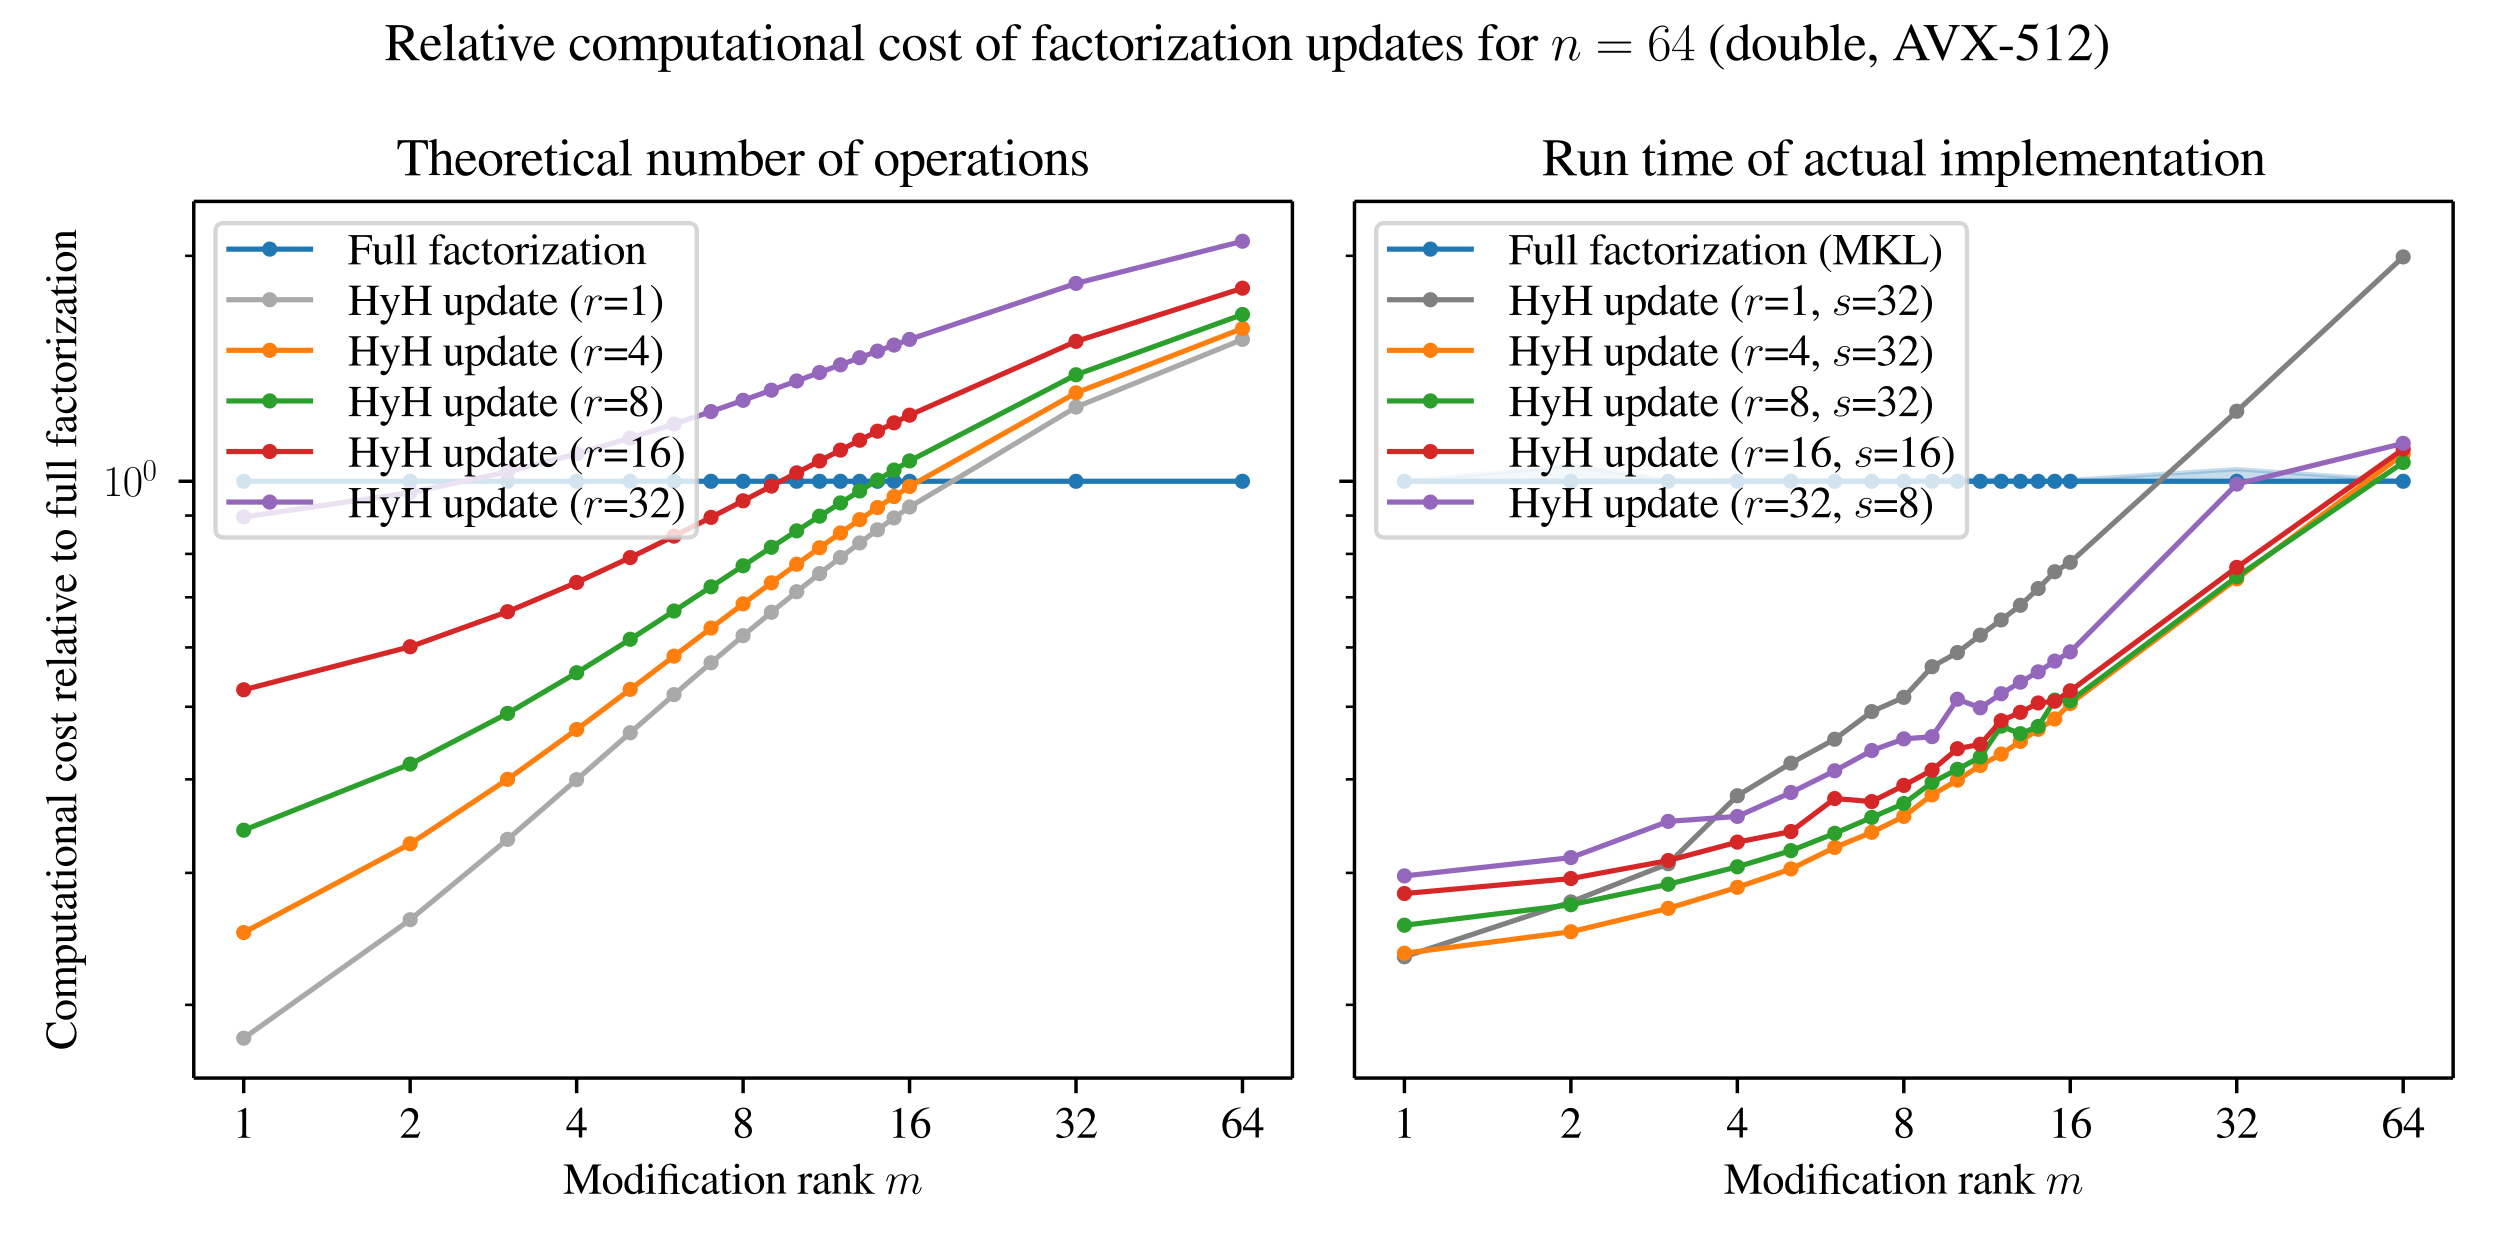 <?xml version="1.0" encoding="UTF-8"?>
<!DOCTYPE svg  PUBLIC '-//W3C//DTD SVG 1.1//EN'  'http://www.w3.org/Graphics/SVG/1.1/DTD/svg11.dtd'>
<svg width="576pt" height="288pt" version="1.1" viewBox="0 0 576 288" xmlns="http://www.w3.org/2000/svg" xmlns:xlink="http://www.w3.org/1999/xlink">
<defs>
<style type="text/css">*{stroke-linejoin: round; stroke-linecap: butt}</style>
</defs>
<path d="m0 288h576v-288h-576z" fill="#fff"/>
<path d="m44.645 248.38h253.13v-201.98h-253.13z" fill="#fff"/>
<defs>
<path id="s" d="m0 0v3.5" stroke="#000" stroke-width=".8"/>
</defs>
<use x="56.151" y="248.377" stroke="#000000" stroke-width=".8" xlink:href="#s"/>
<g transform="translate(53.66 262.13) scale(.1 -.1)">
<defs>
<path id="ad" transform="scale(.016)" d="m1862 4339-1152-582v-90c77 32 148 58 173 71 115 45 224 70 288 70 135 0 192-97 192-303v-2913c0-213-51-360-153-419-96-57-186-77-455-77v-96h1767v96c-506 0-608 64-608 374v3857l-52 12z"/>
</defs>
<use transform="scale(.996)" xlink:href="#ad"/>
</g>
<use x="94.504" y="248.377" stroke="#000000" stroke-width=".8" xlink:href="#s"/>
<g transform="translate(92.013 262.13) scale(.1 -.1)">
<defs>
<path id="ac" transform="scale(.016)" d="m3040 875-83 32c-237-363-320-421-608-421h-1530l1075 1123c570 593 820 1078 820 1576 0 638-519 1128-1184 1128-352 0-685-140-922-395-205-218-301-422-410-875l135-32c256 625 486 829 928 829 537 0 902-364 902-900 0-497-294-1090-832-1658l-1139-1205v-77h2496l352 875z"/>
</defs>
<use transform="scale(.996)" xlink:href="#ac"/>
</g>
<use x="132.856" y="248.377" stroke="#000000" stroke-width=".8" xlink:href="#s"/>
<g transform="translate(130.37 262.13) scale(.1 -.1)">
<defs>
<path id="aj" transform="scale(.016)" d="m3021 1497h-653v2855h-282l-2009-2855v-409h1798v-1056h493v1056h653v409zm-1152 0h-1536l1536 2201v-2201z"/>
</defs>
<use transform="scale(.996)" xlink:href="#aj"/>
</g>
<use x="171.209" y="248.377" stroke="#000000" stroke-width=".8" xlink:href="#s"/>
<g transform="translate(168.72 262.13) scale(.1 -.1)">
<defs>
<path id="al" transform="scale(.016)" d="m1856 2400c634 340 858 608 858 1044 0 524-461 908-1101 908-698 0-1216-428-1216-1011 0-416 121-601 793-1190-691-525-832-723-832-1159 0-620 506-1056 1229-1056 768 0 1261 423 1261 1082 0 493-218 806-992 1382zm-115-659c467-333 621-563 621-921 0-416-288-704-704-704-487 0-813 371-813 928 0 409 141 678 512 979l384-282zm-71 775c-569 371-800 665-800 1024 0 371 288 633 692 633 435 0 710-281 710-723 0-365-179-653-544-896-32-19-32-19-58-38z"/>
</defs>
<use transform="scale(.996)" xlink:href="#al"/>
</g>
<use x="209.562" y="248.377" stroke="#000000" stroke-width=".8" xlink:href="#s"/>
<g transform="translate(204.58 262.13) scale(.1 -.1)">
<defs>
<path id="ag" transform="scale(.016)" d="m2854 4391c-729-64-1100-186-1568-512-691-493-1068-1223-1068-2077 0-554 172-1114 448-1432 243-281 588-434 985-434 794 0 1344 605 1344 1485 0 815-467 1331-1203 1331-282 0-416-45-819-288 173 967 889 1658 1894 1824l-13 103zm-1305-1933c550 0 870-458 870-1254 0-700-249-1088-697-1088-564 0-909 598-909 1584 0 325 51 503 179 599 134 101 333 159 557 159z"/>
</defs>
<use transform="scale(.996)" xlink:href="#ad"/>
<use transform="translate(49.813) scale(.996)" xlink:href="#ag"/>
</g>
<use x="247.914" y="248.377" stroke="#000000" stroke-width=".8" xlink:href="#s"/>
<g transform="translate(242.93 262.13) scale(.1 -.1)">
<defs>
<path id="ah" transform="scale(.016)" d="m979 2138c378 0 525-13 679-70 396-141 646-506 646-948 0-537-365-953-838-953-173 0-301 45-538 198-192 115-301 160-410 160-147 0-243-89-243-224 0-224 275-365 723-365 493 0 999 167 1300 429 300 263 467 634 467 1063 0 326-103 627-288 825-128 141-250 218-531 339 441 301 601 538 601 884 0 518-409 876-998 876-320 0-602-108-832-313-192-173-288-340-429-724l96-25c262 467 550 678 954 678 416 0 704-281 704-684 0-231-96-461-256-621-192-192-372-288-807-442v-83z"/>
</defs>
<use transform="scale(.996)" xlink:href="#ah"/>
<use transform="translate(49.813) scale(.996)" xlink:href="#ac"/>
</g>
<use x="286.267" y="248.377" stroke="#000000" stroke-width=".8" xlink:href="#s"/>
<g transform="translate(281.29 262.13) scale(.1 -.1)">
<use transform="scale(.996)" xlink:href="#ag"/>
<use transform="translate(49.813) scale(.996)" xlink:href="#aj"/>
</g>
<g transform="translate(129.75 275.04) scale(.1 -.1)">
<defs>
<path id="ap" transform="scale(.016)" d="m4314 3667v-2916c0-534-77-617-583-617v-134h1792v134c-467 0-557 89-557 547v2855c0 457 84 541 557 579v122h-1273l-1415-3233-1478 3233h-1267v-141c524 0 608-77 608-546v-2607c0-661-90-784-621-822v-121h1504v134c-493 0-602 148-602 797v2589l1607-3520h89l1639 3667z"/>
<path id="h" transform="scale(.016)" d="m1600 2944c-832 0-1414-614-1414-1498 0-864 595-1510 1401-1510 807 0 1421 678 1421 1562 0 838-589 1446-1408 1446zm-83-179c537 0 915-615 915-1491 0-724-288-1159-768-1159-250 0-486 154-621 410-179 333-281 781-281 1235 0 608 300 1005 755 1005z"/>
<path id="u" transform="scale(.016)" d="m2202-64 940 333v96h-147c-230 0-281 70-281 366v3633l-32 13c-308-109-532-173-941-281v-102c51 6 89 6 141 6 236 0 294-64 294-328v-1003c-243 205-416 275-672 275-736 0-1331-723-1331-1632 0-819 480-1376 1184-1376 358 0 601 128 819 429v-410l26-19zm-26 717c0-45-45-122-109-192-115-128-275-192-461-192-531 0-883 512-883 1299 0 723 314 1197 800 1197 339 0 653-301 653-640v-1472z"/>
<path id="j" transform="scale(.016)" d="m1120 2929-992-350v-95l51 6c77 12 160 19 218 19 153 0 211-103 211-384v-1485c0-461-64-531-506-531v-109h1517v96c-422 32-473 95-473 554v2260l-26 19zm-301 1423c-173 0-320-147-320-326s141-327 320-327c186 0 333 141 333 327 0 179-147 326-333 326z"/>
<path id="aw" transform="scale(.016)" d="m198 2669h436v-2103c0-418-71-502-429-502v-102h1408v96c-359 26-442 117-442 474v2137h551c614 0 646-19 646-364v-1714c0-442-45-501-442-533v-96h1408v96c-358 32-428 117-428 532v1699c0 142 0 292 12 635l-25 19c-282-44-467-63-723-63h-1005v271c0 278 19 473 51 581 90 271 339 460 627 460 179 0 301-82 455-297 121-169 204-232 313-232 135 0 231 107 231 246 0 266-320 443-813 443-487 0-858-164-1088-474-192-259-263-493-301-998h-442v-211z"/>
<path id="aa" transform="scale(.016)" d="m2547 998c-307-448-537-601-902-601-583 0-992 512-992 1248 0 659 352 1113 870 1113 231 0 314-70 378-307l38-141c51-179 167-294 301-294 166 0 307 122 307 269 0 358-448 659-985 659-314 0-640-128-903-358-320-282-499-717-499-1223 0-832 506-1427 1216-1427 288 0 544 102 774 301 173 153 295 326 487 704l-90 57z"/>
<path id="g" transform="scale(.016)" d="m2829 423c-109-90-186-122-282-122-147 0-192 89-192 371v1248c0 333-32 518-128 672-141 230-416 352-793 352-602 0-1076-314-1076-717 0-147 128-275 276-275 153 0 288 128 288 269 0 25-7 57-13 102-13 58-19 109-19 154 0 173 204 313 460 313 314 0 487-185 487-531v-390c-986-397-1095-448-1370-691-141-128-230-346-230-557 0-403 281-685 672-685 281 0 544 134 934 467 32-333 147-467 410-467 217 0 352 77 576 320v167zm-992 360c0-199-32-257-167-334-153-90-332-148-467-148-224 0-403 219-403 495v26c0 379 262 611 1037 893v-932z"/>
<path id="f" transform="scale(.016)" d="m1632 2880h-646v742c0 64-7 84-45 84-45-58-83-116-128-180-243-352-519-659-621-685-70-47-109-93-109-126 0-20 7-33 26-33h339v-1931c0-539 192-815 570-815 313 0 556 154 768 487l-84 70c-134-160-243-224-384-224-236 0-332 174-332 578v1835h646v198z"/>
<path id="q" transform="scale(.016)" d="m102 2579c39 19 103 26 173 26 179 0 237-96 237-410v-1587c0-365-70-454-397-480v-96h1357v96c-326 26-422 102-422 333v1798c307 288 448 365 659 365 313 0 467-198 467-621v-1337c0-404-83-512-403-538v-96h1331v96c-314 32-390 109-390 422v1466c0 602-282 960-756 960-294 0-492-109-928-518v505l-44 13c-314-115-532-186-884-288v-109z"/>
<path id="z" transform="scale(.016)" d="m45 2496c89 19 147 26 224 26 160 0 217-103 217-384v-1600c0-320-44-365-454-442v-96h1536v102c-435 0-544 97-544 463v1448c0 206 275 528 448 528 38 0 96-32 166-96 103-90 173-128 256-128 154 0 250 109 250 288 0 211-134 339-352 339-269 0-454-147-768-601v588l-32 13c-339-141-570-223-947-345v-103z"/>
<path id="as" transform="scale(.016)" d="m45 3987c83 7 141 13 205 13 211 0 275-83 275-390v-3085c0-333-19-352-480-429v-96h1497v102h-128c-256 0-352 91-352 317v1187l896-1191 20-26c12-19 25-38 44-58 52-64 71-102 71-133 0-58-58-96-135-96h-121v-102h1395v102c-282 0-480 123-749 451l-979 1252 186 173c454 422 851 716 1036 768 96 25 186 38 295 38h51v96h-1306v-96c250 0 320-26 320-115 0-51-57-141-147-218l-877-781v2688l-25 13c-243-77-429-128-800-230l-192-51v-103z"/>
<path id="ay" transform="scale(.016)" d="m1318 1871c13 39 173 358 410 562 166 153 384 256 634 256 256 0 345-192 345-447 0-39 0-166-77-467l-160-657c-51-192-172-665-185-735-26-96-64-262-64-287 0-90 70-160 166-160 192 0 224 147 282 377l384 1526c13 51 345 850 1049 850 256 0 346-192 346-447 0-358-250-1054-390-1437-58-154-90-237-90-352 0-287 198-517 506-517 595 0 819 939 819 977 0 32-26 58-64 58-58 0-64-19-96-128-147-511-384-779-640-779-64 0-167 0-167 205 0 167 77 371 103 441 115 308 403 1063 403 1435 0 383-224 671-710 671-429 0-775-242-1031-619-19 345-230 619-710 619-570 0-871-401-986-561-19 363-281 561-563 561-186 0-333-89-454-332-116-230-205-619-205-645 0-25 25-57 70-57 51 0 58 6 96 153 96 377 218 754 474 754 147 0 198-103 198-294 0-141-64-390-109-588l-179-689c-25-122-96-409-128-524-45-166-115-466-115-498 0-90 70-160 166-160 77 0 167 38 218 134 13 32 70 256 102 383l141 575 211 843z"/>
</defs>
<use transform="scale(.996)" xlink:href="#ap"/>
<use transform="translate(88.567) scale(.996)" xlink:href="#h"/>
<use transform="translate(138.38) scale(.996)" xlink:href="#u"/>
<use transform="translate(188.19) scale(.996)" xlink:href="#j"/>
<use transform="translate(215.89) scale(.996)" xlink:href="#aw"/>
<use transform="translate(271.28) scale(.996)" xlink:href="#aa"/>
<use transform="translate(315.51) scale(.996)" xlink:href="#g"/>
<use transform="translate(359.75) scale(.996)" xlink:href="#f"/>
<use transform="translate(387.44) scale(.996)" xlink:href="#j"/>
<use transform="translate(415.14) scale(.996)" xlink:href="#h"/>
<use transform="translate(464.95) scale(.996)" xlink:href="#q"/>
<use transform="translate(539.67) scale(.996)" xlink:href="#z"/>
<use transform="translate(572.85) scale(.996)" xlink:href="#g"/>
<use transform="translate(617.08) scale(.996)" xlink:href="#q"/>
<use transform="translate(666.89) scale(.996)" xlink:href="#as"/>
<use transform="translate(741.61) scale(.996)" xlink:href="#ay"/>
</g>
<defs>
<path id="aq" d="m0 0h-3.5" stroke="#000" stroke-width=".8"/>
</defs>
<use x="44.645" y="110.891" stroke="#000000" stroke-width=".8" xlink:href="#aq"/>
<g transform="translate(23.711 114.27) scale(.1 -.1)">
<defs>
<path id="bn" transform="scale(.016)" d="m1702 4058c0 134-6 134-96 134-249-276-627-365-985-365-19 0-51 0-58-19-6-13-6-26-6-160 198 0 531 38 787 191v-3378c0-225-13-301-563-301h-192v-160h934 935v160h-192c-551 0-564 70-564 298v3600z"/>
<path id="ax" transform="scale(.016)" d="m2688 2025c0 391-6 1055-275 1566-237 448-615 607-947 607-308 0-698-140-941-601-256-479-282-1073-282-1572 0-364 7-919 205-1406 275-658 768-747 1018-747 294 0 742 121 1004 728 192 442 218 959 218 1425zm-1222-2051c-410 0-653 351-743 838-70 376-70 926-70 1284 0 492 0 901 83 1291 122 542 480 709 730 709 262 0 601-173 723-696 83-364 89-793 89-1304 0-416 0-927-76-1304-135-697-512-818-736-818z"/>
</defs>
<use transform="scale(.996)" xlink:href="#bn"/>
<use transform="translate(45.69) scale(.996)" xlink:href="#ax"/>
<use transform="translate(91.381 36.154) scale(.697)" xlink:href="#ax"/>
</g>
<defs>
<path id="o" d="m0 0h-2" stroke="#000" stroke-width=".6"/>
</defs>
<use x="44.645" y="231.51" stroke="#000000" stroke-width=".6" xlink:href="#o"/>
<use x="44.645" y="201.122" stroke="#000000" stroke-width=".6" xlink:href="#o"/>
<use x="44.645" y="179.562" stroke="#000000" stroke-width=".6" xlink:href="#o"/>
<use x="44.645" y="162.839" stroke="#000000" stroke-width=".6" xlink:href="#o"/>
<use x="44.645" y="149.175" stroke="#000000" stroke-width=".6" xlink:href="#o"/>
<use x="44.645" y="137.622" stroke="#000000" stroke-width=".6" xlink:href="#o"/>
<use x="44.645" y="127.614" stroke="#000000" stroke-width=".6" xlink:href="#o"/>
<use x="44.645" y="118.787" stroke="#000000" stroke-width=".6" xlink:href="#o"/>
<use x="44.645" y="58.943" stroke="#000000" stroke-width=".6" xlink:href="#o"/>
<g transform="translate(17.555 241.91) rotate(-90) scale(.1 -.1)">
<defs>
<path id="bg" transform="scale(.016)" d="m3968 2906-58 1446h-134c-38-134-141-211-269-211-57 0-153 19-249 58-314 102-634 153-935 153-525 0-1056-198-1453-550-448-397-691-992-691-1696 0-595 192-1146 519-1510 384-416 972-660 1606-660 723 0 1357 295 1747 813l-115 115c-474-454-896-646-1427-646-403 0-762 128-1037 371-352 314-550 890-550 1600 0 1159 595 1907 1523 1907 365 0 697-134 953-390 205-205 301-384 423-800h147z"/>
<path id="ai" transform="scale(.016)" d="m122 2547c83 19 134 26 204 26 167 0 224-103 224-411v-1623c0-347-89-443-448-443v-96h1421v96c-339 0-435 70-435 322v1816c0 12 51 76 96 121 160 147 435 256 659 256 282 0 423-226 423-679v-1404c0-361-71-432-436-432v-96h1434v96c-365 0-461 109-461 507v1618c192 275 403 390 698 390 365 0 480-173 480-704v-1350c0-365-51-416-423-461v-96h1402v96l-166 19c-192 0-276 115-276 365v1322c0 757-249 1142-742 1142-371 0-698-166-1043-537-115 364-333 537-679 537-281 0-460-90-992-493v480l-44 13c-327-122-544-192-896-288v-109z"/>
<path id="p" transform="scale(.016)" d="m58 2516c57 6 102 6 160 6 217 0 262-64 262-367v-3010c0-334-70-406-448-444v-109h1549v115c-480 0-563 71-563 477v1015c224-212 377-276 646-276 755 0 1344 720 1344 1652 0 797-448 1369-1069 1369-358 0-640-160-921-506v493l-39 13c-345-134-569-218-921-326v-102zm960-380c0 193 358 424 652 424 474 0 788-489 788-1236 0-713-314-1196-775-1196-301 0-665 231-665 424v1584z"/>
<path id="k" transform="scale(.016)" d="m3066 320h-32c-295 0-365 70-365 365v2195h-1011v-122c396 0 473-64 473-383v-1500c0-178-32-268-121-338-173-140-372-217-564-217-249 0-454 217-454 485v2075h-934v-102c307 0 396-96 396-391v-1617c0-507 308-834 775-834 237 0 486 102 659 275l275 275v-531l26-13c320 128 550 199 877 288v90z"/>
<path id="t" transform="scale(.016)" d="m122 4e3h38 198c205 0 269-90 269-390v-3053c0-346-89-429-493-461v-96h1511v109c-403 0-480 64-480 419v3843l-26 13c-333-109-576-173-1017-281v-103z"/>
<path id="ao" transform="scale(.016)" d="m2016 2010-26 870h-70l-13-13c-57-45-64-51-89-51-39 0-103 13-173 45-141 54-282 83-448 83-506 0-871-328-871-790 0-358 205-615 749-923l371-211c224-128 333-283 333-481 0-283-205-462-531-462-218 0-416 82-538 221-134 157-192 302-275 662h-102v-999h83c45 72 70 87 147 87 58 0 147-13 295-50 179-37 352-62 467-62 493 0 902 372 902 821 0 320-153 532-537 763l-692 410c-179 103-275 264-275 437 0 257 199 436 493 436 365 0 557-220 704-793h96z"/>
<path id="i" transform="scale(.016)" d="m2611 1053c-307-489-582-675-992-675-365 0-640 186-825 552-116 244-160 456-173 849h1971c-51 414-115 598-275 802-192 230-487 363-819 363-320 0-621-115-864-333-301-262-474-717-474-1241 0-884 461-1434 1197-1434 608 0 1088 379 1357 1072l-103 45zm-1977 931c70 495 288 730 678 730s544-179 627-730h-1305z"/>
<path id="ar" transform="scale(.016)" d="m3053 2854h-890v-96c205-19 301-83 301-206 0-64-13-128-38-193l-634-1664-653 1645c-38 91-57 180-57 238 0 116 70 161 294 180v96h-1254v-102c243 0 288-64 582-728l768-1849c13-38 32-84 51-135 39-116 77-168 115-168 39 0 84 84 180 321l819 2064c185 437 224 482 416 501v96z"/>
<path id="af" transform="scale(.016)" d="m1978 2880h-788v731c0 367 122 562 365 562 135 0 224-63 339-246 103-164 180-227 288-227 148 0 269 114 269 259 0 229-281 393-665 393-397 0-736-171-903-461-166-278-217-506-224-1011h-525v-205h525v-2019c0-471-70-547-531-547v-109h1664v109c-525 0-595 71-595 552v2014h781v205z"/>
<path id="an" transform="scale(.016)" d="m2675 864-115 26c-64-320-102-423-186-532-89-108-307-166-633-166h-883l1721 2592v96h-2221l-19-755h115c58 467 154 563 538 563h883l-1702-2592v-96h2413l89 864z"/>
</defs>
<use transform="scale(.996)" xlink:href="#bg"/>
<use transform="translate(66.45) scale(.996)" xlink:href="#h"/>
<use transform="translate(116.26) scale(.996)" xlink:href="#ai"/>
<use transform="translate(193.77) scale(.996)" xlink:href="#p"/>
<use transform="translate(243.58) scale(.996)" xlink:href="#k"/>
<use transform="translate(293.4) scale(.996)" xlink:href="#f"/>
<use transform="translate(321.09) scale(.996)" xlink:href="#g"/>
<use transform="translate(365.33) scale(.996)" xlink:href="#f"/>
<use transform="translate(393.02) scale(.996)" xlink:href="#j"/>
<use transform="translate(420.72) scale(.996)" xlink:href="#h"/>
<use transform="translate(470.53) scale(.996)" xlink:href="#q"/>
<use transform="translate(520.34) scale(.996)" xlink:href="#g"/>
<use transform="translate(564.58) scale(.996)" xlink:href="#t"/>
<use transform="translate(617.18) scale(.996)" xlink:href="#aa"/>
<use transform="translate(661.41) scale(.996)" xlink:href="#h"/>
<use transform="translate(711.23) scale(.996)" xlink:href="#ao"/>
<use transform="translate(749.98) scale(.996)" xlink:href="#f"/>
<use transform="translate(802.58) scale(.996)" xlink:href="#z"/>
<use transform="translate(835.76) scale(.996)" xlink:href="#i"/>
<use transform="translate(879.99) scale(.996)" xlink:href="#t"/>
<use transform="translate(907.69) scale(.996)" xlink:href="#g"/>
<use transform="translate(951.92) scale(.996)" xlink:href="#f"/>
<use transform="translate(979.61) scale(.996)" xlink:href="#j"/>
<use transform="translate(1004.8) scale(.996)" xlink:href="#ar"/>
<use transform="translate(1053.1) scale(.996)" xlink:href="#i"/>
<use transform="translate(1122.3) scale(.996)" xlink:href="#f"/>
<use transform="translate(1150) scale(.996)" xlink:href="#h"/>
<use transform="translate(1224.7) scale(.996)" xlink:href="#af"/>
<use transform="translate(1257.9) scale(.996)" xlink:href="#k"/>
<use transform="translate(1307.7) scale(.996)" xlink:href="#t"/>
<use transform="translate(1335.4) scale(.996)" xlink:href="#t"/>
<use transform="translate(1388) scale(.996)" xlink:href="#af"/>
<use transform="translate(1420.2) scale(.996)" xlink:href="#g"/>
<use transform="translate(1464.4) scale(.996)" xlink:href="#aa"/>
<use transform="translate(1508.6) scale(.996)" xlink:href="#f"/>
<use transform="translate(1536.3) scale(.996)" xlink:href="#h"/>
<use transform="translate(1586.1) scale(.996)" xlink:href="#z"/>
<use transform="translate(1619.3) scale(.996)" xlink:href="#j"/>
<use transform="translate(1647) scale(.996)" xlink:href="#an"/>
<use transform="translate(1691.2) scale(.996)" xlink:href="#g"/>
<use transform="translate(1735.5) scale(.996)" xlink:href="#f"/>
<use transform="translate(1763.2) scale(.996)" xlink:href="#j"/>
<use transform="translate(1790.9) scale(.996)" xlink:href="#h"/>
<use transform="translate(1840.7) scale(.996)" xlink:href="#q"/>
</g>
<path d="m56.151 110.89h38.353 22.435 15.918 12.347 10.088 8.529 7.388 6.517 5.83 5.274 4.814 4.429 4.101 3.817 3.571 38.353 38.353" clip-path="url(#w)" fill="none" stroke="#1f77b4" stroke-linecap="square" stroke-width="1.2"/>
<defs>
<path id="c" d="m0 1.25c0.332 0 0.649-0.132 0.884-0.366 0.234-0.234 0.366-0.552 0.366-0.884s-0.132-0.649-0.366-0.884c-0.234-0.234-0.552-0.366-0.884-0.366s-0.649 0.132-0.884 0.366c-0.234 0.234-0.366 0.552-0.366 0.884s0.132 0.649 0.366 0.884c0.234 0.234 0.552 0.366 0.884 0.366z" stroke="#1f77b4"/>
</defs>
<g clip-path="url(#w)" fill="#1f77b4" stroke="#1f77b4">
<use x="56.151" y="110.891" xlink:href="#c"/>
<use x="94.504" y="110.891" xlink:href="#c"/>
<use x="116.939" y="110.891" xlink:href="#c"/>
<use x="132.856" y="110.891" xlink:href="#c"/>
<use x="145.203" y="110.891" xlink:href="#c"/>
<use x="155.291" y="110.891" xlink:href="#c"/>
<use x="163.821" y="110.891" xlink:href="#c"/>
<use x="171.209" y="110.891" xlink:href="#c"/>
<use x="177.726" y="110.891" xlink:href="#c"/>
<use x="183.556" y="110.891" xlink:href="#c"/>
<use x="188.829" y="110.891" xlink:href="#c"/>
<use x="193.644" y="110.891" xlink:href="#c"/>
<use x="198.073" y="110.891" xlink:href="#c"/>
<use x="202.173" y="110.891" xlink:href="#c"/>
<use x="205.991" y="110.891" xlink:href="#c"/>
<use x="209.562" y="110.891" xlink:href="#c"/>
<use x="247.914" y="110.891" xlink:href="#c"/>
<use x="286.267" y="110.891" xlink:href="#c"/>
</g>
<path d="m56.151 239.2 38.353-27.298 22.435-18.512 15.918-13.763 12.347-10.801 10.088-8.787 8.529-7.335 7.388-6.244 6.517-5.397 5.83-4.723 5.274-4.175 4.814-3.723 4.429-3.345 4.101-3.025 3.817-2.75 3.571-2.513 38.353-23.012 38.353-15.596" clip-path="url(#w)" fill="none" stroke="#a9a9a9" stroke-linecap="square" stroke-width="1.2"/>
<defs>
<path id="m" d="m0 1.25c0.332 0 0.649-0.132 0.884-0.366 0.234-0.234 0.366-0.552 0.366-0.884s-0.132-0.649-0.366-0.884c-0.234-0.234-0.552-0.366-0.884-0.366s-0.649 0.132-0.884 0.366c-0.234 0.234-0.366 0.552-0.366 0.884s0.132 0.649 0.366 0.884c0.234 0.234 0.552 0.366 0.884 0.366z" stroke="#a9a9a9"/>
</defs>
<g clip-path="url(#w)" fill="#a9a9a9" stroke="#a9a9a9">
<use x="56.151" y="239.196" xlink:href="#m"/>
<use x="94.504" y="211.898" xlink:href="#m"/>
<use x="116.939" y="193.387" xlink:href="#m"/>
<use x="132.856" y="179.624" xlink:href="#m"/>
<use x="145.203" y="168.822" xlink:href="#m"/>
<use x="155.291" y="160.035" xlink:href="#m"/>
<use x="163.821" y="152.7" xlink:href="#m"/>
<use x="171.209" y="146.457" xlink:href="#m"/>
<use x="177.726" y="141.06" xlink:href="#m"/>
<use x="183.556" y="136.337" xlink:href="#m"/>
<use x="188.829" y="132.162" xlink:href="#m"/>
<use x="193.644" y="128.439" xlink:href="#m"/>
<use x="198.073" y="125.093" xlink:href="#m"/>
<use x="202.173" y="122.069" xlink:href="#m"/>
<use x="205.991" y="119.319" xlink:href="#m"/>
<use x="209.562" y="116.806" xlink:href="#m"/>
<use x="247.914" y="93.794" xlink:href="#m"/>
<use x="286.267" y="78.197" xlink:href="#m"/>
</g>
<path d="m56.151 214.86 38.353-20.45 22.435-14.852 15.918-11.483 12.347-9.244 10.088-7.655 8.529-6.476 7.388-5.569 6.517-4.853 5.83-4.275 5.274-3.8 4.814-3.404 4.429-3.071 4.101-2.786 3.817-2.541 3.571-2.328 38.353-21.56 38.353-14.826" clip-path="url(#w)" fill="none" stroke="#ff7f0e" stroke-linecap="square" stroke-width="1.2"/>
<defs>
<path id="d" d="m0 1.25c0.332 0 0.649-0.132 0.884-0.366 0.234-0.234 0.366-0.552 0.366-0.884s-0.132-0.649-0.366-0.884c-0.234-0.234-0.552-0.366-0.884-0.366s-0.649 0.132-0.884 0.366c-0.234 0.234-0.366 0.552-0.366 0.884s0.132 0.649 0.366 0.884c0.234 0.234 0.552 0.366 0.884 0.366z" stroke="#ff7f0e"/>
</defs>
<g clip-path="url(#w)" fill="#ff7f0e" stroke="#ff7f0e">
<use x="56.151" y="214.856" xlink:href="#d"/>
<use x="94.504" y="194.406" xlink:href="#d"/>
<use x="116.939" y="179.554" xlink:href="#d"/>
<use x="132.856" y="168.071" xlink:href="#d"/>
<use x="145.203" y="158.827" xlink:href="#d"/>
<use x="155.291" y="151.172" xlink:href="#d"/>
<use x="163.821" y="144.696" xlink:href="#d"/>
<use x="171.209" y="139.127" xlink:href="#d"/>
<use x="177.726" y="134.275" xlink:href="#d"/>
<use x="183.556" y="130" xlink:href="#d"/>
<use x="188.829" y="126.2" xlink:href="#d"/>
<use x="193.644" y="122.796" xlink:href="#d"/>
<use x="198.073" y="119.725" xlink:href="#d"/>
<use x="202.173" y="116.939" xlink:href="#d"/>
<use x="205.991" y="114.399" xlink:href="#d"/>
<use x="209.562" y="112.071" xlink:href="#d"/>
<use x="247.914" y="90.511" xlink:href="#d"/>
<use x="286.267" y="75.685" xlink:href="#d"/>
</g>
<path d="m56.151 191.28 38.353-15.228 22.435-11.687 15.918-9.358 12.347-7.718 10.088-6.506 8.529-5.579 7.388-4.849 6.517-4.263 5.83-3.782 5.274-3.383 4.814-3.046 4.429-2.76 4.101-2.514 3.817-2.3 3.571-2.114 38.353-19.844 38.353-13.885" clip-path="url(#w)" fill="none" stroke="#2ca02c" stroke-linecap="square" stroke-width="1.2"/>
<defs>
<path id="a" d="m0 1.25c0.332 0 0.649-0.132 0.884-0.366 0.234-0.234 0.366-0.552 0.366-0.884s-0.132-0.649-0.366-0.884c-0.234-0.234-0.552-0.366-0.884-0.366s-0.649 0.132-0.884 0.366c-0.234 0.234-0.366 0.552-0.366 0.884s0.132 0.649 0.366 0.884c0.234 0.234 0.552 0.366 0.884 0.366z" stroke="#2ca02c"/>
</defs>
<g clip-path="url(#w)" fill="#2ca02c" stroke="#2ca02c">
<use x="56.151" y="191.277" xlink:href="#a"/>
<use x="94.504" y="176.049" xlink:href="#a"/>
<use x="116.939" y="164.362" xlink:href="#a"/>
<use x="132.856" y="155.004" xlink:href="#a"/>
<use x="145.203" y="147.286" xlink:href="#a"/>
<use x="155.291" y="140.78" xlink:href="#a"/>
<use x="163.821" y="135.201" xlink:href="#a"/>
<use x="171.209" y="130.352" xlink:href="#a"/>
<use x="177.726" y="126.089" xlink:href="#a"/>
<use x="183.556" y="122.307" xlink:href="#a"/>
<use x="188.829" y="118.924" xlink:href="#a"/>
<use x="193.644" y="115.878" xlink:href="#a"/>
<use x="198.073" y="113.118" xlink:href="#a"/>
<use x="202.173" y="110.604" xlink:href="#a"/>
<use x="205.991" y="108.304" xlink:href="#a"/>
<use x="209.562" y="106.19" xlink:href="#a"/>
<use x="247.914" y="86.346" xlink:href="#a"/>
<use x="286.267" y="72.461" xlink:href="#a"/>
</g>
<path d="m56.151 158.92 38.353-9.915 22.435-8.073 15.918-6.737 12.347-5.729 10.088-4.945 8.529-4.321 7.388-3.814 6.517-3.395 5.83-3.045 5.274-2.748 4.814-2.494 4.429-2.276 4.101-2.085 3.817-1.919 3.571-1.772 38.353-17.001 38.353-12.251" clip-path="url(#w)" fill="none" stroke="#d62728" stroke-linecap="square" stroke-width="1.2"/>
<defs>
<path id="e" d="m0 1.25c0.332 0 0.649-0.132 0.884-0.366 0.234-0.234 0.366-0.552 0.366-0.884s-0.132-0.649-0.366-0.884c-0.234-0.234-0.552-0.366-0.884-0.366s-0.649 0.132-0.884 0.366c-0.234 0.234-0.366 0.552-0.366 0.884s0.132 0.649 0.366 0.884c0.234 0.234 0.552 0.366 0.884 0.366z" stroke="#d62728"/>
</defs>
<g clip-path="url(#w)" fill="#d62728" stroke="#d62728">
<use x="56.151" y="158.923" xlink:href="#e"/>
<use x="94.504" y="149.007" xlink:href="#e"/>
<use x="116.939" y="140.934" xlink:href="#e"/>
<use x="132.856" y="134.197" xlink:href="#e"/>
<use x="145.203" y="128.468" xlink:href="#e"/>
<use x="155.291" y="123.522" xlink:href="#e"/>
<use x="163.821" y="119.202" xlink:href="#e"/>
<use x="171.209" y="115.388" xlink:href="#e"/>
<use x="177.726" y="111.993" xlink:href="#e"/>
<use x="183.556" y="108.948" xlink:href="#e"/>
<use x="188.829" y="106.2" xlink:href="#e"/>
<use x="193.644" y="103.705" xlink:href="#e"/>
<use x="198.073" y="101.43" xlink:href="#e"/>
<use x="202.173" y="99.344" xlink:href="#e"/>
<use x="205.991" y="97.426" xlink:href="#e"/>
<use x="209.562" y="95.654" xlink:href="#e"/>
<use x="247.914" y="78.653" xlink:href="#e"/>
<use x="286.267" y="66.402" xlink:href="#e"/>
</g>
<path d="m56.151 119.1 38.353-5.59 22.435-4.788 15.918-4.154 12.347-3.644 10.088-3.226 8.529-2.879 7.388-2.587 6.517-2.338 5.83-2.125 5.274-1.94 4.814-1.779 4.429-1.637 4.101-1.513 3.817-1.402 3.571-1.303 38.353-12.903 38.353-9.714" clip-path="url(#w)" fill="none" stroke="#9467bd" stroke-linecap="square" stroke-width="1.2"/>
<defs>
<path id="b" d="m0 1.25c0.332 0 0.649-0.132 0.884-0.366 0.234-0.234 0.366-0.552 0.366-0.884s-0.132-0.649-0.366-0.884c-0.234-0.234-0.552-0.366-0.884-0.366s-0.649 0.132-0.884 0.366c-0.234 0.234-0.366 0.552-0.366 0.884s0.132 0.649 0.366 0.884c0.234 0.234 0.552 0.366 0.884 0.366z" stroke="#9467bd"/>
</defs>
<g clip-path="url(#w)" fill="#9467bd" stroke="#9467bd">
<use x="56.151" y="119.102" xlink:href="#b"/>
<use x="94.504" y="113.512" xlink:href="#b"/>
<use x="116.939" y="108.725" xlink:href="#b"/>
<use x="132.856" y="104.57" xlink:href="#b"/>
<use x="145.203" y="100.926" xlink:href="#b"/>
<use x="155.291" y="97.7" xlink:href="#b"/>
<use x="163.821" y="94.821" xlink:href="#b"/>
<use x="171.209" y="92.234" xlink:href="#b"/>
<use x="177.726" y="89.896" xlink:href="#b"/>
<use x="183.556" y="87.771" xlink:href="#b"/>
<use x="188.829" y="85.831" xlink:href="#b"/>
<use x="193.644" y="84.052" xlink:href="#b"/>
<use x="198.073" y="82.415" xlink:href="#b"/>
<use x="202.173" y="80.902" xlink:href="#b"/>
<use x="205.991" y="79.5" xlink:href="#b"/>
<use x="209.562" y="78.197" xlink:href="#b"/>
<use x="247.914" y="65.294" xlink:href="#b"/>
<use x="286.267" y="55.58" xlink:href="#b"/>
</g>
<path d="m44.645 248.38v-201.98" fill="none" stroke="#000" stroke-linecap="square" stroke-width=".8"/>
<path d="m297.77 248.38v-201.98" fill="none" stroke="#000" stroke-linecap="square" stroke-width=".8"/>
<path d="m44.645 248.38h253.13" fill="none" stroke="#000" stroke-linecap="square" stroke-width=".8"/>
<path d="m44.645 46.399h253.13" fill="none" stroke="#000" stroke-linecap="square" stroke-width=".8"/>
<g transform="translate(91.361 40.399) scale(.12 -.12)">
<defs>
<path id="bd" transform="scale(.016)" d="m1626 3968v-3217c0-547-71-617-602-617v-134h1869v134c-525 0-615 83-615 553v3281h346c730 0 870-115 1018-819h153l-38 1088h-3610l-38-1088h153c154 697 301 819 1018 819h346z"/>
<path id="ba" transform="scale(.016)" d="m1005 2222c269 294 461 402 710 402 320 0 480-229 480-676v-1264c0-434-64-518-435-556v-96h1357v96c-346 64-384 115-384 556v1270c0 671-269 1016-787 1016-378 0-647-154-941-538v1958l-32 19c-218-77-378-128-736-230l-173-51v-102c26 6 45 6 77 6 275 0 326-52 326-327v-3019c0-449-38-507-409-558v-96h1382v96c-371 38-435 115-435 556v1538z"/>
<path id="at" transform="scale(.016)" d="m979 4364-32 13c-269-96-441-147-742-230l-186-51v-102c39 6 64 6 109 6 256 0 314-58 314-327v-3326c0-200 544-411 1056-411 844 0 1497 704 1497 1619 0 787-486 1389-1126 1389-391 0-762-230-890-544v1964zm0-2303c0 249 301 480 634 480 499 0 819-499 819-1280 0-711-307-1120-832-1120-333 0-621 147-621 307v1613z"/>
</defs>
<use transform="scale(.996)" xlink:href="#bd"/>
<use transform="translate(60.872) scale(.996)" xlink:href="#ba"/>
<use transform="translate(110.68) scale(.996)" xlink:href="#i"/>
<use transform="translate(154.92) scale(.996)" xlink:href="#h"/>
<use transform="translate(204.73) scale(.996)" xlink:href="#z"/>
<use transform="translate(237.91) scale(.996)" xlink:href="#i"/>
<use transform="translate(282.14) scale(.996)" xlink:href="#f"/>
<use transform="translate(309.84) scale(.996)" xlink:href="#j"/>
<use transform="translate(337.53) scale(.996)" xlink:href="#aa"/>
<use transform="translate(381.76) scale(.996)" xlink:href="#g"/>
<use transform="translate(426) scale(.996)" xlink:href="#t"/>
<use transform="translate(478.6) scale(.996)" xlink:href="#q"/>
<use transform="translate(528.41) scale(.996)" xlink:href="#k"/>
<use transform="translate(578.23) scale(.996)" xlink:href="#ai"/>
<use transform="translate(655.73) scale(.996)" xlink:href="#at"/>
<use transform="translate(705.55) scale(.996)" xlink:href="#i"/>
<use transform="translate(749.78) scale(.996)" xlink:href="#z"/>
<use transform="translate(807.86) scale(.996)" xlink:href="#h"/>
<use transform="translate(857.68) scale(.996)" xlink:href="#af"/>
<use transform="translate(915.76) scale(.996)" xlink:href="#h"/>
<use transform="translate(965.57) scale(.996)" xlink:href="#p"/>
<use transform="translate(1015.4) scale(.996)" xlink:href="#i"/>
<use transform="translate(1059.6) scale(.996)" xlink:href="#z"/>
<use transform="translate(1092.8) scale(.996)" xlink:href="#g"/>
<use transform="translate(1137) scale(.996)" xlink:href="#f"/>
<use transform="translate(1164.7) scale(.996)" xlink:href="#j"/>
<use transform="translate(1192.4) scale(.996)" xlink:href="#h"/>
<use transform="translate(1242.2) scale(.996)" xlink:href="#q"/>
<use transform="translate(1292) scale(.996)" xlink:href="#ao"/>
</g>
<path d="m51.645 123.84h106.9q2 0 2-2v-68.441q0-2-2-2h-106.9q-2 0-2 2v68.441q0 2 2 2z" fill="#fff" opacity=".8" stroke="#ccc"/>
<path d="m52.145 57.399h10 10" fill="none" stroke="#1f77b4" stroke-linecap="square" stroke-width="1.2"/>
<use x="62.145" y="57.399" fill="#1f77b4" stroke="#1f77b4" xlink:href="#c"/>
<g transform="translate(80.145 60.899) scale(.1 -.1)">
<defs>
<path id="av" transform="scale(.016)" d="m3066 1472v1485h-148c-76-496-192-589-704-589h-928v1398c0 177 32 215 205 215h871c723 0 864-95 972-667h160l-19 910h-3398v-122c473-38 557-128 557-577v-2776c0-532-71-615-557-615v-134h1792v134c-493 0-583 91-583 558v1414h928c519 0 628-99 704-634h148z"/>
</defs>
<use transform="scale(.996)" xlink:href="#av"/>
<use transform="translate(55.392) scale(.996)" xlink:href="#k"/>
<use transform="translate(105.2) scale(.996)" xlink:href="#t"/>
<use transform="translate(132.9) scale(.996)" xlink:href="#t"/>
<use transform="translate(185.5) scale(.996)" xlink:href="#af"/>
<use transform="translate(217.68) scale(.996)" xlink:href="#g"/>
<use transform="translate(261.91) scale(.996)" xlink:href="#aa"/>
<use transform="translate(306.15) scale(.996)" xlink:href="#f"/>
<use transform="translate(333.84) scale(.996)" xlink:href="#h"/>
<use transform="translate(383.66) scale(.996)" xlink:href="#z"/>
<use transform="translate(416.83) scale(.996)" xlink:href="#j"/>
<use transform="translate(444.53) scale(.996)" xlink:href="#an"/>
<use transform="translate(488.76) scale(.996)" xlink:href="#g"/>
<use transform="translate(532.99) scale(.996)" xlink:href="#f"/>
<use transform="translate(560.69) scale(.996)" xlink:href="#j"/>
<use transform="translate(588.38) scale(.996)" xlink:href="#h"/>
<use transform="translate(638.2) scale(.996)" xlink:href="#q"/>
</g>
<path d="m52.145 69.056h10 10" fill="none" stroke="#a9a9a9" stroke-linecap="square" stroke-width="1.2"/>
<use x="62.145" y="69.056" fill="#a9a9a9" stroke="#a9a9a9" xlink:href="#m"/>
<g transform="translate(80.145 72.556) scale(.1 -.1)">
<defs>
<path id="l" transform="scale(.016)" d="m1338 2304v1229c0 457 70 526 563 571v120h-1779v-120c492-45 563-115 563-577v-2778c0-539-64-615-563-615v-134h1779v121c-480 38-563 121-563 578v1323h1939v-1265c0-546-64-623-563-623v-134h1779v121c-480 38-563 121-563 575v2833c0 460 70 530 563 575v120h-1779v-120c492-45 563-114 563-571v-1229h-1939z"/>
<path id="ab" transform="scale(.016)" d="m3040 2880h-864v-96c205 0 307-58 307-161 0-26-6-64-25-109l-621-1772-736 1635c-39 91-64 175-64 245 0 117 96 162 371 162v96h-1318v-90c166-25 275-96 326-205l730-1580 19-52 96-192c179-321 281-552 281-649 0-96-147-501-256-694-89-167-230-289-320-289-38 0-96 13-160 45-121 45-230 71-339 71-147 0-275-128-275-282 0-211 205-371 474-371 428 0 736 359 1081 1284l986 2619c83 206 153 270 307 289v96z"/>
<path id="y" transform="scale(.016)" d="m1888 4326c-474-307-666-473-902-768-455-556-679-1196-679-1945 0-813 237-1440 800-2093 263-307 429-448 762-653l77 103c-512 403-692 627-864 1107-154 429-224 915-224 1555 0 672 83 1197 256 1594 179 396 371 627 832 998l-58 102z"/>
<path id="ae" transform="scale(.016)" d="m2490 2612c-199-38-301-179-301-319 0-154 121-205 211-205 179 0 326 154 326 345 0 205-198 383-518 383-256 0-550-115-819-504-45 338-301 504-557 504-250 0-378-191-454-332-109-230-205-613-205-645 0-25 25-57 70-57 51 0 58 6 96 153 96 383 218 754 474 754 153 0 198-109 198-294 0-141-64-390-109-588l-179-689c-25-122-96-409-128-524-45-166-115-466-115-498 0-90 70-160 166-160 71 0 192 45 231 173 19 51 256 1015 294 1162 32 140 71 275 103 415 25 89 51 192 70 275 19 57 192 370 352 511 77 70 243 217 506 217 102 0 204-19 288-77z"/>
<path id="r" transform="scale(.016)" d="m3418 2470h-3226v-422h3226v422zm0-1280h-3226v-422h3226v422z"/>
<path id="x" transform="scale(.016)" d="m243-1133c474 307 666 474 903 768 454 557 678 1197 678 1946 0 819-237 1440-800 2093-262 307-429 448-762 652l-76-102c512-403 684-627 864-1107 153-429 224-915 224-1555 0-666-84-1197-256-1588-180-403-372-633-832-1004l57-103z"/>
</defs>
<use transform="scale(.996)" xlink:href="#l"/>
<use transform="translate(71.93) scale(.996)" xlink:href="#ab"/>
<use transform="translate(121.74) scale(.996)" xlink:href="#l"/>
<use transform="translate(218.58) scale(.996)" xlink:href="#k"/>
<use transform="translate(268.39) scale(.996)" xlink:href="#p"/>
<use transform="translate(318.21) scale(.996)" xlink:href="#u"/>
<use transform="translate(368.02) scale(.996)" xlink:href="#g"/>
<use transform="translate(412.25) scale(.996)" xlink:href="#f"/>
<use transform="translate(439.95) scale(.996)" xlink:href="#i"/>
<use transform="translate(509.09) scale(.996)" xlink:href="#y"/>
<use transform="translate(542.26) scale(.996)" xlink:href="#ae"/>
<use transform="translate(588.93) scale(.996)" xlink:href="#r"/>
<use transform="translate(645.12) scale(.996)" xlink:href="#ad"/>
<use transform="translate(694.94) scale(.996)" xlink:href="#x"/>
</g>
<path d="m52.145 80.713h10 10" fill="none" stroke="#ff7f0e" stroke-linecap="square" stroke-width="1.2"/>
<use x="62.145" y="80.713" fill="#ff7f0e" stroke="#ff7f0e" xlink:href="#d"/>
<g transform="translate(80.145 84.213) scale(.1 -.1)">
<use transform="scale(.996)" xlink:href="#l"/>
<use transform="translate(71.93) scale(.996)" xlink:href="#ab"/>
<use transform="translate(121.74) scale(.996)" xlink:href="#l"/>
<use transform="translate(218.58) scale(.996)" xlink:href="#k"/>
<use transform="translate(268.39) scale(.996)" xlink:href="#p"/>
<use transform="translate(318.21) scale(.996)" xlink:href="#u"/>
<use transform="translate(368.02) scale(.996)" xlink:href="#g"/>
<use transform="translate(412.25) scale(.996)" xlink:href="#f"/>
<use transform="translate(439.95) scale(.996)" xlink:href="#i"/>
<use transform="translate(509.09) scale(.996)" xlink:href="#y"/>
<use transform="translate(542.26) scale(.996)" xlink:href="#ae"/>
<use transform="translate(588.93) scale(.996)" xlink:href="#r"/>
<use transform="translate(645.12) scale(.996)" xlink:href="#aj"/>
<use transform="translate(694.94) scale(.996)" xlink:href="#x"/>
</g>
<path d="m52.145 92.37h10 10" fill="none" stroke="#2ca02c" stroke-linecap="square" stroke-width="1.2"/>
<use x="62.145" y="92.37" fill="#2ca02c" stroke="#2ca02c" xlink:href="#a"/>
<g transform="translate(80.145 95.87) scale(.1 -.1)">
<use transform="scale(.996)" xlink:href="#l"/>
<use transform="translate(71.93) scale(.996)" xlink:href="#ab"/>
<use transform="translate(121.74) scale(.996)" xlink:href="#l"/>
<use transform="translate(218.58) scale(.996)" xlink:href="#k"/>
<use transform="translate(268.39) scale(.996)" xlink:href="#p"/>
<use transform="translate(318.21) scale(.996)" xlink:href="#u"/>
<use transform="translate(368.02) scale(.996)" xlink:href="#g"/>
<use transform="translate(412.25) scale(.996)" xlink:href="#f"/>
<use transform="translate(439.95) scale(.996)" xlink:href="#i"/>
<use transform="translate(509.09) scale(.996)" xlink:href="#y"/>
<use transform="translate(542.26) scale(.996)" xlink:href="#ae"/>
<use transform="translate(588.93) scale(.996)" xlink:href="#r"/>
<use transform="translate(645.12) scale(.996)" xlink:href="#al"/>
<use transform="translate(694.94) scale(.996)" xlink:href="#x"/>
</g>
<path d="m52.145 104.03h10 10" fill="none" stroke="#d62728" stroke-linecap="square" stroke-width="1.2"/>
<use x="62.145" y="104.026" fill="#d62728" stroke="#d62728" xlink:href="#e"/>
<g transform="translate(80.145 107.53) scale(.1 -.1)">
<use transform="scale(.996)" xlink:href="#l"/>
<use transform="translate(71.93) scale(.996)" xlink:href="#ab"/>
<use transform="translate(121.74) scale(.996)" xlink:href="#l"/>
<use transform="translate(218.58) scale(.996)" xlink:href="#k"/>
<use transform="translate(268.39) scale(.996)" xlink:href="#p"/>
<use transform="translate(318.21) scale(.996)" xlink:href="#u"/>
<use transform="translate(368.02) scale(.996)" xlink:href="#g"/>
<use transform="translate(412.25) scale(.996)" xlink:href="#f"/>
<use transform="translate(439.95) scale(.996)" xlink:href="#i"/>
<use transform="translate(509.09) scale(.996)" xlink:href="#y"/>
<use transform="translate(542.26) scale(.996)" xlink:href="#ae"/>
<use transform="translate(588.93) scale(.996)" xlink:href="#r"/>
<use transform="translate(645.12) scale(.996)" xlink:href="#ad"/>
<use transform="translate(694.94) scale(.996)" xlink:href="#ag"/>
<use transform="translate(744.75) scale(.996)" xlink:href="#x"/>
</g>
<path d="m52.145 115.68h10 10" fill="none" stroke="#9467bd" stroke-linecap="square" stroke-width="1.2"/>
<use x="62.145" y="115.683" fill="#9467bd" stroke="#9467bd" xlink:href="#b"/>
<g transform="translate(80.145 119.18) scale(.1 -.1)">
<use transform="scale(.996)" xlink:href="#l"/>
<use transform="translate(71.93) scale(.996)" xlink:href="#ab"/>
<use transform="translate(121.74) scale(.996)" xlink:href="#l"/>
<use transform="translate(218.58) scale(.996)" xlink:href="#k"/>
<use transform="translate(268.39) scale(.996)" xlink:href="#p"/>
<use transform="translate(318.21) scale(.996)" xlink:href="#u"/>
<use transform="translate(368.02) scale(.996)" xlink:href="#g"/>
<use transform="translate(412.25) scale(.996)" xlink:href="#f"/>
<use transform="translate(439.95) scale(.996)" xlink:href="#i"/>
<use transform="translate(509.09) scale(.996)" xlink:href="#y"/>
<use transform="translate(542.26) scale(.996)" xlink:href="#ae"/>
<use transform="translate(588.93) scale(.996)" xlink:href="#r"/>
<use transform="translate(645.12) scale(.996)" xlink:href="#ah"/>
<use transform="translate(694.94) scale(.996)" xlink:href="#ac"/>
<use transform="translate(744.75) scale(.996)" xlink:href="#x"/>
</g>
<path d="m312.07 248.38h253.13v-201.98h-253.13z" fill="#fff"/>
<defs>
<path id="az" d="m323.58-177.13v0.077l38.353 0.35 22.435-0.273 15.918-0.011 12.347-0.083 10.088 0.024 8.529 0.213 7.388-0.007 6.517-0.206 5.83 0.04 5.274-0.046 4.814 0.07 4.429-0.085 4.101 0.095 3.817-0.094 3.571 0.021 38.353 0.028 38.353 0.051v-0.274l-38.353-2.672-38.353 2.482-3.571 0.255-3.817-0.043-4.101 0.053-4.429-0.365-4.814 0.109-5.274-0.172-5.83 0.133-6.517 0.325-7.388-0.084-8.529-0.191-10.088-0.033-12.347-0.088-15.918 0.197-22.435-3.423-38.353 3.629z" stroke="#1f77b4" stroke-opacity=".25"/>
</defs>
<g clip-path="url(#v)">
<use y="288" fill="#1f77b4" fill-opacity=".25" stroke="#1f77b4" stroke-opacity=".25" xlink:href="#az"/>
</g>
<use x="323.578" y="248.377" stroke="#000000" stroke-width=".8" xlink:href="#s"/>
<g transform="translate(321.09 262.13) scale(.1 -.1)">
<use transform="scale(.996)" xlink:href="#ad"/>
</g>
<use x="361.931" y="248.377" stroke="#000000" stroke-width=".8" xlink:href="#s"/>
<g transform="translate(359.44 262.13) scale(.1 -.1)">
<use transform="scale(.996)" xlink:href="#ac"/>
</g>
<use x="400.284" y="248.377" stroke="#000000" stroke-width=".8" xlink:href="#s"/>
<g transform="translate(397.79 262.13) scale(.1 -.1)">
<use transform="scale(.996)" xlink:href="#aj"/>
</g>
<use x="438.636" y="248.377" stroke="#000000" stroke-width=".8" xlink:href="#s"/>
<g transform="translate(436.15 262.13) scale(.1 -.1)">
<use transform="scale(.996)" xlink:href="#al"/>
</g>
<use x="476.989" y="248.377" stroke="#000000" stroke-width=".8" xlink:href="#s"/>
<g transform="translate(472.01 262.13) scale(.1 -.1)">
<use transform="scale(.996)" xlink:href="#ad"/>
<use transform="translate(49.813) scale(.996)" xlink:href="#ag"/>
</g>
<use x="515.342" y="248.377" stroke="#000000" stroke-width=".8" xlink:href="#s"/>
<g transform="translate(510.36 262.13) scale(.1 -.1)">
<use transform="scale(.996)" xlink:href="#ah"/>
<use transform="translate(49.813) scale(.996)" xlink:href="#ac"/>
</g>
<use x="553.694" y="248.377" stroke="#000000" stroke-width=".8" xlink:href="#s"/>
<g transform="translate(548.71 262.13) scale(.1 -.1)">
<use transform="scale(.996)" xlink:href="#ag"/>
<use transform="translate(49.813) scale(.996)" xlink:href="#aj"/>
</g>
<g transform="translate(397.18 275.04) scale(.1 -.1)">
<use transform="scale(.996)" xlink:href="#ap"/>
<use transform="translate(88.567) scale(.996)" xlink:href="#h"/>
<use transform="translate(138.38) scale(.996)" xlink:href="#u"/>
<use transform="translate(188.19) scale(.996)" xlink:href="#j"/>
<use transform="translate(215.89) scale(.996)" xlink:href="#aw"/>
<use transform="translate(271.28) scale(.996)" xlink:href="#aa"/>
<use transform="translate(315.51) scale(.996)" xlink:href="#g"/>
<use transform="translate(359.75) scale(.996)" xlink:href="#f"/>
<use transform="translate(387.44) scale(.996)" xlink:href="#j"/>
<use transform="translate(415.14) scale(.996)" xlink:href="#h"/>
<use transform="translate(464.95) scale(.996)" xlink:href="#q"/>
<use transform="translate(539.67) scale(.996)" xlink:href="#z"/>
<use transform="translate(572.85) scale(.996)" xlink:href="#g"/>
<use transform="translate(617.08) scale(.996)" xlink:href="#q"/>
<use transform="translate(666.89) scale(.996)" xlink:href="#as"/>
<use transform="translate(741.61) scale(.996)" xlink:href="#ay"/>
</g>
<use x="312.073" y="110.891" stroke="#000000" stroke-width=".8" xlink:href="#aq"/>
<use x="312.073" y="231.51" stroke="#000000" stroke-width=".6" xlink:href="#o"/>
<use x="312.073" y="201.122" stroke="#000000" stroke-width=".6" xlink:href="#o"/>
<use x="312.073" y="179.562" stroke="#000000" stroke-width=".6" xlink:href="#o"/>
<use x="312.073" y="162.839" stroke="#000000" stroke-width=".6" xlink:href="#o"/>
<use x="312.073" y="149.175" stroke="#000000" stroke-width=".6" xlink:href="#o"/>
<use x="312.073" y="137.622" stroke="#000000" stroke-width=".6" xlink:href="#o"/>
<use x="312.073" y="127.614" stroke="#000000" stroke-width=".6" xlink:href="#o"/>
<use x="312.073" y="118.787" stroke="#000000" stroke-width=".6" xlink:href="#o"/>
<use x="312.073" y="58.943" stroke="#000000" stroke-width=".6" xlink:href="#o"/>
<g stroke="#1f77b4">
<path d="m323.58 110.89h38.353 22.435 15.918 12.347 10.088 8.529 7.388 6.517 5.83 5.274 4.814 4.429 4.101 3.817 3.571 38.353 38.353" clip-path="url(#v)" fill="none" stroke-linecap="square" stroke-width="1.2"/>
<g clip-path="url(#v)" fill="#1f77b4">
<use x="323.578" y="110.891" xlink:href="#c"/>
<use x="361.931" y="110.891" xlink:href="#c"/>
<use x="384.366" y="110.891" xlink:href="#c"/>
<use x="400.284" y="110.891" xlink:href="#c"/>
<use x="412.63" y="110.891" xlink:href="#c"/>
<use x="422.719" y="110.891" xlink:href="#c"/>
<use x="431.248" y="110.891" xlink:href="#c"/>
<use x="438.636" y="110.891" xlink:href="#c"/>
<use x="445.153" y="110.891" xlink:href="#c"/>
<use x="450.983" y="110.891" xlink:href="#c"/>
<use x="456.257" y="110.891" xlink:href="#c"/>
<use x="461.071" y="110.891" xlink:href="#c"/>
<use x="465.5" y="110.891" xlink:href="#c"/>
<use x="469.601" y="110.891" xlink:href="#c"/>
<use x="473.418" y="110.891" xlink:href="#c"/>
<use x="476.989" y="110.891" xlink:href="#c"/>
<use x="515.342" y="110.891" xlink:href="#c"/>
<use x="553.694" y="110.891" xlink:href="#c"/>
</g>
</g>
<path d="m323.58 220.44 38.353-12.645 22.435-8.791 15.918-15.666 12.347-7.504 10.088-5.518 8.529-6.366 7.388-3.276 6.517-7.071 5.83-3.253 5.274-4.014 4.814-3.495 4.429-3.388 4.101-3.862 3.817-3.865 3.571-2.162 38.353-34.81 38.353-35.565" clip-path="url(#v)" fill="none" stroke="#808080" stroke-linecap="square" stroke-width="1.2"/>
<defs>
<path id="n" d="m0 1.25c0.332 0 0.649-0.132 0.884-0.366 0.234-0.234 0.366-0.552 0.366-0.884s-0.132-0.649-0.366-0.884c-0.234-0.234-0.552-0.366-0.884-0.366s-0.649 0.132-0.884 0.366c-0.234 0.234-0.366 0.552-0.366 0.884s0.132 0.649 0.366 0.884c0.234 0.234 0.552 0.366 0.884 0.366z" stroke="#808080"/>
</defs>
<g clip-path="url(#v)" fill="#808080" stroke="#808080">
<use x="323.578" y="220.441" xlink:href="#n"/>
<use x="361.931" y="207.796" xlink:href="#n"/>
<use x="384.366" y="199.005" xlink:href="#n"/>
<use x="400.284" y="183.339" xlink:href="#n"/>
<use x="412.63" y="175.835" xlink:href="#n"/>
<use x="422.719" y="170.317" xlink:href="#n"/>
<use x="431.248" y="163.951" xlink:href="#n"/>
<use x="438.636" y="160.675" xlink:href="#n"/>
<use x="445.153" y="153.604" xlink:href="#n"/>
<use x="450.983" y="150.351" xlink:href="#n"/>
<use x="456.257" y="146.337" xlink:href="#n"/>
<use x="461.071" y="142.842" xlink:href="#n"/>
<use x="465.5" y="139.454" xlink:href="#n"/>
<use x="469.601" y="135.592" xlink:href="#n"/>
<use x="473.418" y="131.727" xlink:href="#n"/>
<use x="476.989" y="129.565" xlink:href="#n"/>
<use x="515.342" y="94.755" xlink:href="#n"/>
<use x="553.694" y="59.19" xlink:href="#n"/>
</g>
<g stroke="#ff7f0e">
<path d="m323.58 219.63 38.353-4.954 22.435-5.389 15.918-4.844 12.347-4.245 10.088-4.948 8.529-3.479 7.388-3.672 6.517-4.955 5.83-3.398 5.274-3.378 4.814-2.625 4.429-2.918 4.101-2.783 3.817-2.389 3.571-3.539 38.353-28.736 38.353-28.729" clip-path="url(#v)" fill="none" stroke-linecap="square" stroke-width="1.2"/>
<g clip-path="url(#v)" fill="#ff7f0e">
<use x="323.578" y="219.625" xlink:href="#d"/>
<use x="361.931" y="214.671" xlink:href="#d"/>
<use x="384.366" y="209.282" xlink:href="#d"/>
<use x="400.284" y="204.438" xlink:href="#d"/>
<use x="412.63" y="200.193" xlink:href="#d"/>
<use x="422.719" y="195.246" xlink:href="#d"/>
<use x="431.248" y="191.766" xlink:href="#d"/>
<use x="438.636" y="188.094" xlink:href="#d"/>
<use x="445.153" y="183.139" xlink:href="#d"/>
<use x="450.983" y="179.741" xlink:href="#d"/>
<use x="456.257" y="176.363" xlink:href="#d"/>
<use x="461.071" y="173.738" xlink:href="#d"/>
<use x="465.5" y="170.82" xlink:href="#d"/>
<use x="469.601" y="168.037" xlink:href="#d"/>
<use x="473.418" y="165.648" xlink:href="#d"/>
<use x="476.989" y="162.11" xlink:href="#d"/>
<use x="515.342" y="133.373" xlink:href="#d"/>
<use x="553.694" y="104.645" xlink:href="#d"/>
</g>
</g>
<g stroke="#2ca02c">
<path d="m323.58 213.17 38.353-4.717 22.435-4.726 15.918-4.019 12.347-3.723 10.088-3.989 8.529-3.663 7.388-3.198 6.517-4.866 5.83-3.02 5.274-2.842 4.814-7.097 4.429 1.733 4.101-1.662 3.817-6.071 3.571 0.166 38.353-28.577 38.353-26.341" clip-path="url(#v)" fill="none" stroke-linecap="square" stroke-width="1.2"/>
<g clip-path="url(#v)" fill="#2ca02c">
<use x="323.578" y="213.167" xlink:href="#a"/>
<use x="361.931" y="208.449" xlink:href="#a"/>
<use x="384.366" y="203.723" xlink:href="#a"/>
<use x="400.284" y="199.704" xlink:href="#a"/>
<use x="412.63" y="195.981" xlink:href="#a"/>
<use x="422.719" y="191.992" xlink:href="#a"/>
<use x="431.248" y="188.328" xlink:href="#a"/>
<use x="438.636" y="185.13" xlink:href="#a"/>
<use x="445.153" y="180.264" xlink:href="#a"/>
<use x="450.983" y="177.245" xlink:href="#a"/>
<use x="456.257" y="174.403" xlink:href="#a"/>
<use x="461.071" y="167.306" xlink:href="#a"/>
<use x="465.5" y="169.039" xlink:href="#a"/>
<use x="469.601" y="167.377" xlink:href="#a"/>
<use x="473.418" y="161.305" xlink:href="#a"/>
<use x="476.989" y="161.472" xlink:href="#a"/>
<use x="515.342" y="132.895" xlink:href="#a"/>
<use x="553.694" y="106.554" xlink:href="#a"/>
</g>
</g>
<g stroke="#d62728">
<path d="m323.58 205.87 38.353-3.451 22.435-4.154 15.918-4.239 12.347-2.44 10.088-7.6 8.529 0.698 7.388-3.722 6.517-3.534 5.83-4.924 5.274-1.02 4.814-5.434 4.429-1.922 4.101-2.159 3.817-0.399 3.571-2.4 38.353-28.436 38.353-27.262" clip-path="url(#v)" fill="none" stroke-linecap="square" stroke-width="1.2"/>
<g clip-path="url(#v)" fill="#d62728">
<use x="323.578" y="205.867" xlink:href="#e"/>
<use x="361.931" y="202.416" xlink:href="#e"/>
<use x="384.366" y="198.262" xlink:href="#e"/>
<use x="400.284" y="194.023" xlink:href="#e"/>
<use x="412.63" y="191.583" xlink:href="#e"/>
<use x="422.719" y="183.983" xlink:href="#e"/>
<use x="431.248" y="184.68" xlink:href="#e"/>
<use x="438.636" y="180.958" xlink:href="#e"/>
<use x="445.153" y="177.424" xlink:href="#e"/>
<use x="450.983" y="172.5" xlink:href="#e"/>
<use x="456.257" y="171.48" xlink:href="#e"/>
<use x="461.071" y="166.046" xlink:href="#e"/>
<use x="465.5" y="164.124" xlink:href="#e"/>
<use x="469.601" y="161.965" xlink:href="#e"/>
<use x="473.418" y="161.566" xlink:href="#e"/>
<use x="476.989" y="159.166" xlink:href="#e"/>
<use x="515.342" y="130.729" xlink:href="#e"/>
<use x="553.694" y="103.468" xlink:href="#e"/>
</g>
</g>
<g stroke="#9467bd">
<path d="m323.58 201.81 38.353-4.216 22.435-8.347 15.918-1.141 12.347-5.51 10.088-5.008 8.529-4.66 7.388-2.695 6.517-0.504 5.83-8.627 5.274 1.97 4.814-3.237 4.429-2.664 4.101-2.375 3.817-2.478 3.571-2.128 38.353-38.661 38.353-9.382" clip-path="url(#v)" fill="none" stroke-linecap="square" stroke-width="1.2"/>
<g clip-path="url(#v)" fill="#9467bd">
<use x="323.578" y="201.807" xlink:href="#b"/>
<use x="361.931" y="197.591" xlink:href="#b"/>
<use x="384.366" y="189.243" xlink:href="#b"/>
<use x="400.284" y="188.102" xlink:href="#b"/>
<use x="412.63" y="182.592" xlink:href="#b"/>
<use x="422.719" y="177.584" xlink:href="#b"/>
<use x="431.248" y="172.924" xlink:href="#b"/>
<use x="438.636" y="170.229" xlink:href="#b"/>
<use x="445.153" y="169.725" xlink:href="#b"/>
<use x="450.983" y="161.098" xlink:href="#b"/>
<use x="456.257" y="163.068" xlink:href="#b"/>
<use x="461.071" y="159.831" xlink:href="#b"/>
<use x="465.5" y="157.166" xlink:href="#b"/>
<use x="469.601" y="154.792" xlink:href="#b"/>
<use x="473.418" y="152.314" xlink:href="#b"/>
<use x="476.989" y="150.186" xlink:href="#b"/>
<use x="515.342" y="111.525" xlink:href="#b"/>
<use x="553.694" y="102.142" xlink:href="#b"/>
</g>
</g>
<path d="m312.07 248.38v-201.98" fill="none" stroke="#000" stroke-linecap="square" stroke-width=".8"/>
<path d="m565.2 248.38v-201.98" fill="none" stroke="#000" stroke-linecap="square" stroke-width=".8"/>
<path d="m312.07 248.38h253.13" fill="none" stroke="#000" stroke-linecap="square" stroke-width=".8"/>
<path d="m312.07 46.399h253.13" fill="none" stroke="#000" stroke-linecap="square" stroke-width=".8"/>
<g transform="translate(355.29 40.399) scale(.12 -.12)">
<defs>
<path id="au" transform="scale(.016)" d="m4218 121c-244 19-372 84-557 303l-1319 1637c429 82 621 158 832 327 205 165 327 430 327 725 0 272-83 505-250 688-243 258-774 423-1376 423h-1766v-122c480-51 544-121 544-574v-2763c0-529-64-606-544-644v-121h1773v134c-493 0-576 85-576 558v1292h358l1523-1984h1031v121zm-2912 3641c0 175 70 225 326 225 800 0 1171-271 1171-864 0-316-134-581-365-700-294-165-518-202-1132-202v1541z"/>
</defs>
<use transform="scale(.996)" xlink:href="#au"/>
<use transform="translate(66.45) scale(.996)" xlink:href="#k"/>
<use transform="translate(116.26) scale(.996)" xlink:href="#q"/>
<use transform="translate(190.98) scale(.996)" xlink:href="#f"/>
<use transform="translate(218.68) scale(.996)" xlink:href="#j"/>
<use transform="translate(246.37) scale(.996)" xlink:href="#ai"/>
<use transform="translate(323.88) scale(.996)" xlink:href="#i"/>
<use transform="translate(393.02) scale(.996)" xlink:href="#h"/>
<use transform="translate(442.84) scale(.996)" xlink:href="#af"/>
<use transform="translate(500.92) scale(.996)" xlink:href="#g"/>
<use transform="translate(545.15) scale(.996)" xlink:href="#aa"/>
<use transform="translate(589.38) scale(.996)" xlink:href="#f"/>
<use transform="translate(617.08) scale(.996)" xlink:href="#k"/>
<use transform="translate(666.89) scale(.996)" xlink:href="#g"/>
<use transform="translate(711.13) scale(.996)" xlink:href="#t"/>
<use transform="translate(763.73) scale(.996)" xlink:href="#j"/>
<use transform="translate(791.42) scale(.996)" xlink:href="#ai"/>
<use transform="translate(868.93) scale(.996)" xlink:href="#p"/>
<use transform="translate(918.74) scale(.996)" xlink:href="#t"/>
<use transform="translate(946.44) scale(.996)" xlink:href="#i"/>
<use transform="translate(990.67) scale(.996)" xlink:href="#ai"/>
<use transform="translate(1068.2) scale(.996)" xlink:href="#i"/>
<use transform="translate(1112.4) scale(.996)" xlink:href="#q"/>
<use transform="translate(1162.2) scale(.996)" xlink:href="#f"/>
<use transform="translate(1189.9) scale(.996)" xlink:href="#g"/>
<use transform="translate(1234.2) scale(.996)" xlink:href="#f"/>
<use transform="translate(1261.9) scale(.996)" xlink:href="#j"/>
<use transform="translate(1289.5) scale(.996)" xlink:href="#h"/>
<use transform="translate(1339.4) scale(.996)" xlink:href="#q"/>
</g>
<path d="m319.07 123.84h132.13q2 0 2-2v-68.441q0-2-2-2h-132.13q-2 0-2 2v68.441q0 2 2 2z" fill="#fff" opacity=".8" stroke="#ccc"/>
<path d="m319.57 57.399h10 10" fill="none" stroke="#1f77b4" stroke-linecap="square" stroke-width="1.2"/>
<use x="329.573" y="57.399" fill="#1f77b4" stroke="#1f77b4" xlink:href="#c"/>
<g transform="translate(347.57 60.899) scale(.1 -.1)">
<defs>
<path id="bf" transform="scale(.016)" d="m2643 4109c77-13 141-13 167-13 192 0 268-51 268-179 0-142-147-334-499-660l-1133-1033v1310c0 466 71 537 589 575v122h-1817v-122c499-38 576-121 576-578v-2781c0-533-71-616-576-616v-134h1804v134c-499 0-576 77-576 549v1208l167 135 678-671c487-479 832-933 832-1086 0-90-89-135-269-135-32 0-102 0-179-13v-121h1952v134c-333 0-422 64-1005 682l-1491 1593 1216 1202c435 415 538 466 973 498v122h-1677v-122z"/>
<path id="be" transform="scale(.016)" d="m3667 1114c-109-244-198-391-294-500-224-249-576-364-1107-364h-429c-467 0-551 38-551 263v3037c0 457 90 546 596 546v141h-1805v-122c473-38 557-129 557-579v-2855c0-451-90-547-557-547v-134h3443l307 1114h-160z"/>
</defs>
<use transform="scale(.996)" xlink:href="#av"/>
<use transform="translate(55.392) scale(.996)" xlink:href="#k"/>
<use transform="translate(105.2) scale(.996)" xlink:href="#t"/>
<use transform="translate(132.9) scale(.996)" xlink:href="#t"/>
<use transform="translate(185.5) scale(.996)" xlink:href="#af"/>
<use transform="translate(217.68) scale(.996)" xlink:href="#g"/>
<use transform="translate(261.91) scale(.996)" xlink:href="#aa"/>
<use transform="translate(306.15) scale(.996)" xlink:href="#f"/>
<use transform="translate(333.84) scale(.996)" xlink:href="#h"/>
<use transform="translate(383.66) scale(.996)" xlink:href="#z"/>
<use transform="translate(416.83) scale(.996)" xlink:href="#j"/>
<use transform="translate(444.53) scale(.996)" xlink:href="#an"/>
<use transform="translate(488.76) scale(.996)" xlink:href="#g"/>
<use transform="translate(532.99) scale(.996)" xlink:href="#f"/>
<use transform="translate(560.69) scale(.996)" xlink:href="#j"/>
<use transform="translate(588.38) scale(.996)" xlink:href="#h"/>
<use transform="translate(638.2) scale(.996)" xlink:href="#q"/>
<use transform="translate(712.92) scale(.996)" xlink:href="#y"/>
<use transform="translate(746.09) scale(.996)" xlink:href="#ap"/>
<use transform="translate(834.66) scale(.996)" xlink:href="#bf"/>
<use transform="translate(906.59) scale(.996)" xlink:href="#be"/>
<use transform="translate(967.46) scale(.996)" xlink:href="#x"/>
</g>
<path d="m319.57 69.056h10 10" fill="none" stroke="#808080" stroke-linecap="square" stroke-width="1.2"/>
<use x="329.573" y="69.056" fill="#808080" stroke="#808080" xlink:href="#n"/>
<g transform="translate(347.57 72.556) scale(.1 -.1)">
<defs>
<path id="ak" transform="scale(.016)" d="m531-889c429 211 717 601 717 985 0 320-224 570-512 570-224 0-378-147-378-365 0-205 148-326 378-326 38 0 83 6 122 12 44 13 44 13 51 13 51 0 89-38 89-89 0-205-179-442-524-679l57-121z"/>
<path id="am" transform="scale(.016)" d="m1459 1280c109-19 282-57 320-64 83-24 371-126 371-433 0-197-179-713-921-713-135 0-615 0-743 366 256-32 384 167 384 309 0 135-89 205-217 205-141 0-327-109-327-398 0-379 384-616 896-616 973 0 1261 715 1261 1048 0 95 0 274-205 478-160 154-313 186-659 256-173 38-448 96-448 383 0 128 115 588 723 588 269 0 532-100 596-321-282 0-295-243-295-249 0-135 122-173 179-173 90 0 269 69 269 335 0 264-243 535-742 535-839 0-1063-656-1063-917 0-485 474-587 621-619z"/>
</defs>
<use transform="scale(.996)" xlink:href="#l"/>
<use transform="translate(71.93) scale(.996)" xlink:href="#ab"/>
<use transform="translate(121.74) scale(.996)" xlink:href="#l"/>
<use transform="translate(218.58) scale(.996)" xlink:href="#k"/>
<use transform="translate(268.39) scale(.996)" xlink:href="#p"/>
<use transform="translate(318.21) scale(.996)" xlink:href="#u"/>
<use transform="translate(368.02) scale(.996)" xlink:href="#g"/>
<use transform="translate(412.25) scale(.996)" xlink:href="#f"/>
<use transform="translate(439.95) scale(.996)" xlink:href="#i"/>
<use transform="translate(509.09) scale(.996)" xlink:href="#y"/>
<use transform="translate(542.26) scale(.996)" xlink:href="#ae"/>
<use transform="translate(588.93) scale(.996)" xlink:href="#r"/>
<use transform="translate(645.12) scale(.996)" xlink:href="#ad"/>
<use transform="translate(694.94) scale(.996)" xlink:href="#ak"/>
<use transform="translate(744.75) scale(.996)" xlink:href="#am"/>
<use transform="translate(790.7) scale(.996)" xlink:href="#r"/>
<use transform="translate(846.89) scale(.996)" xlink:href="#ah"/>
<use transform="translate(896.7) scale(.996)" xlink:href="#ac"/>
<use transform="translate(946.51) scale(.996)" xlink:href="#x"/>
</g>
<path d="m319.57 80.713h10 10" fill="none" stroke="#ff7f0e" stroke-linecap="square" stroke-width="1.2"/>
<use x="329.573" y="80.713" fill="#ff7f0e" stroke="#ff7f0e" xlink:href="#d"/>
<g transform="translate(347.57 84.213) scale(.1 -.1)">
<use transform="scale(.996)" xlink:href="#l"/>
<use transform="translate(71.93) scale(.996)" xlink:href="#ab"/>
<use transform="translate(121.74) scale(.996)" xlink:href="#l"/>
<use transform="translate(218.58) scale(.996)" xlink:href="#k"/>
<use transform="translate(268.39) scale(.996)" xlink:href="#p"/>
<use transform="translate(318.21) scale(.996)" xlink:href="#u"/>
<use transform="translate(368.02) scale(.996)" xlink:href="#g"/>
<use transform="translate(412.25) scale(.996)" xlink:href="#f"/>
<use transform="translate(439.95) scale(.996)" xlink:href="#i"/>
<use transform="translate(509.09) scale(.996)" xlink:href="#y"/>
<use transform="translate(542.26) scale(.996)" xlink:href="#ae"/>
<use transform="translate(588.93) scale(.996)" xlink:href="#r"/>
<use transform="translate(645.12) scale(.996)" xlink:href="#aj"/>
<use transform="translate(694.94) scale(.996)" xlink:href="#ak"/>
<use transform="translate(744.75) scale(.996)" xlink:href="#am"/>
<use transform="translate(790.7) scale(.996)" xlink:href="#r"/>
<use transform="translate(846.89) scale(.996)" xlink:href="#ah"/>
<use transform="translate(896.7) scale(.996)" xlink:href="#ac"/>
<use transform="translate(946.51) scale(.996)" xlink:href="#x"/>
</g>
<path d="m319.57 92.37h10 10" fill="none" stroke="#2ca02c" stroke-linecap="square" stroke-width="1.2"/>
<use x="329.573" y="92.37" fill="#2ca02c" stroke="#2ca02c" xlink:href="#a"/>
<g transform="translate(347.57 95.87) scale(.1 -.1)">
<use transform="scale(.996)" xlink:href="#l"/>
<use transform="translate(71.93) scale(.996)" xlink:href="#ab"/>
<use transform="translate(121.74) scale(.996)" xlink:href="#l"/>
<use transform="translate(218.58) scale(.996)" xlink:href="#k"/>
<use transform="translate(268.39) scale(.996)" xlink:href="#p"/>
<use transform="translate(318.21) scale(.996)" xlink:href="#u"/>
<use transform="translate(368.02) scale(.996)" xlink:href="#g"/>
<use transform="translate(412.25) scale(.996)" xlink:href="#f"/>
<use transform="translate(439.95) scale(.996)" xlink:href="#i"/>
<use transform="translate(509.09) scale(.996)" xlink:href="#y"/>
<use transform="translate(542.26) scale(.996)" xlink:href="#ae"/>
<use transform="translate(588.93) scale(.996)" xlink:href="#r"/>
<use transform="translate(645.12) scale(.996)" xlink:href="#al"/>
<use transform="translate(694.94) scale(.996)" xlink:href="#ak"/>
<use transform="translate(744.75) scale(.996)" xlink:href="#am"/>
<use transform="translate(790.7) scale(.996)" xlink:href="#r"/>
<use transform="translate(846.89) scale(.996)" xlink:href="#ah"/>
<use transform="translate(896.7) scale(.996)" xlink:href="#ac"/>
<use transform="translate(946.51) scale(.996)" xlink:href="#x"/>
</g>
<path d="m319.57 104.03h10 10" fill="none" stroke="#d62728" stroke-linecap="square" stroke-width="1.2"/>
<use x="329.573" y="104.026" fill="#d62728" stroke="#d62728" xlink:href="#e"/>
<g transform="translate(347.57 107.53) scale(.1 -.1)">
<use transform="scale(.996)" xlink:href="#l"/>
<use transform="translate(71.93) scale(.996)" xlink:href="#ab"/>
<use transform="translate(121.74) scale(.996)" xlink:href="#l"/>
<use transform="translate(218.58) scale(.996)" xlink:href="#k"/>
<use transform="translate(268.39) scale(.996)" xlink:href="#p"/>
<use transform="translate(318.21) scale(.996)" xlink:href="#u"/>
<use transform="translate(368.02) scale(.996)" xlink:href="#g"/>
<use transform="translate(412.25) scale(.996)" xlink:href="#f"/>
<use transform="translate(439.95) scale(.996)" xlink:href="#i"/>
<use transform="translate(509.09) scale(.996)" xlink:href="#y"/>
<use transform="translate(542.26) scale(.996)" xlink:href="#ae"/>
<use transform="translate(588.93) scale(.996)" xlink:href="#r"/>
<use transform="translate(645.12) scale(.996)" xlink:href="#ad"/>
<use transform="translate(694.94) scale(.996)" xlink:href="#ag"/>
<use transform="translate(744.75) scale(.996)" xlink:href="#ak"/>
<use transform="translate(794.56) scale(.996)" xlink:href="#am"/>
<use transform="translate(840.51) scale(.996)" xlink:href="#r"/>
<use transform="translate(896.7) scale(.996)" xlink:href="#ad"/>
<use transform="translate(946.51) scale(.996)" xlink:href="#ag"/>
<use transform="translate(996.33) scale(.996)" xlink:href="#x"/>
</g>
<path d="m319.57 115.68h10 10" fill="none" stroke="#9467bd" stroke-linecap="square" stroke-width="1.2"/>
<use x="329.573" y="115.683" fill="#9467bd" stroke="#9467bd" xlink:href="#b"/>
<g transform="translate(347.57 119.18) scale(.1 -.1)">
<use transform="scale(.996)" xlink:href="#l"/>
<use transform="translate(71.93) scale(.996)" xlink:href="#ab"/>
<use transform="translate(121.74) scale(.996)" xlink:href="#l"/>
<use transform="translate(218.58) scale(.996)" xlink:href="#k"/>
<use transform="translate(268.39) scale(.996)" xlink:href="#p"/>
<use transform="translate(318.21) scale(.996)" xlink:href="#u"/>
<use transform="translate(368.02) scale(.996)" xlink:href="#g"/>
<use transform="translate(412.25) scale(.996)" xlink:href="#f"/>
<use transform="translate(439.95) scale(.996)" xlink:href="#i"/>
<use transform="translate(509.09) scale(.996)" xlink:href="#y"/>
<use transform="translate(542.26) scale(.996)" xlink:href="#ae"/>
<use transform="translate(588.93) scale(.996)" xlink:href="#r"/>
<use transform="translate(645.12) scale(.996)" xlink:href="#ah"/>
<use transform="translate(694.94) scale(.996)" xlink:href="#ac"/>
<use transform="translate(744.75) scale(.996)" xlink:href="#ak"/>
<use transform="translate(794.56) scale(.996)" xlink:href="#am"/>
<use transform="translate(840.51) scale(.996)" xlink:href="#r"/>
<use transform="translate(896.7) scale(.996)" xlink:href="#al"/>
<use transform="translate(946.51) scale(.996)" xlink:href="#x"/>
</g>
<g transform="translate(88.609 13.865) scale(.12 -.12)">
<defs>
<path id="bo" transform="scale(.016)" d="m1318 1871c13 39 173 358 410 562 166 153 384 256 634 256 256 0 345-192 345-447 0-364-262-1092-390-1437-58-154-90-237-90-352 0-287 199-517 506-517 595 0 819 939 819 977 0 32-26 58-64 58-58 0-64-19-96-128-147-524-390-779-640-779-64 0-166 0-166 205 0 160 70 352 108 441 128 353 397 1070 397 1435 0 383-224 671-710 671-570 0-871-401-986-561-19 363-281 561-563 561-205 0-346-121-454-338-116-230-205-613-205-639 0-25 25-57 70-57 51 0 58 6 96 153 103 390 218 754 474 754 147 0 198-103 198-294 0-141-64-390-109-588l-179-689c-25-122-96-409-128-524-45-166-115-466-115-498 0-90 70-160 166-160 77 0 167 38 218 134 13 32 70 256 102 383l141 575 211 843z"/>
<path id="bk" transform="scale(.016)" d="m4115 2017c96 0 192 0 192 108 0 115-109 115-217 115h-3578c-109 0-218 0-218-115 0-108 96-108 192-108h3629zm-25-1121c108 0 217 0 217 115 0 108-96 108-192 108h-3629c-96 0-192 0-192-108 0-115 109-115 218-115h3578z"/>
<path id="bl" transform="scale(.016)" d="m678 2176c0 1514 717 1856 1133 1856 135 0 461-23 589-256-102 0-294 0-294-223 0-172 140-230 230-230 58 0 230 25 230 237 0 394-320 619-761 619-762 0-1562-789-1562-2195 0-1731 723-2112 1235-2112 621 0 1210 555 1210 1411 0 798-518 1379-1171 1379-391 0-679-255-839-702v216zm800-2151c-787 0-787 1175-787 1411 0 460 218 1124 813 1124 109 0 422 0 634-440 115-250 115-511 115-831 0-345 0-599-135-855-140-263-345-409-640-409z"/>
<path id="bm" transform="scale(.016)" d="m2150 4122c0 134-6 134-121 134l-1901-3002v-166h1651v-631c0-233-13-297-461-297h-121v-160h768 768v160h-122c-448 0-461 64-461 297v631h653v166h-653v2868zm-352-419v-2449h-1542l1542 2449z"/>
<path id="bh" transform="scale(.016)" d="m4518 128c-288 0-352 64-576 539l-1593 3653h-128l-1331-3152c-410-937-487-1040-794-1040v-128h1267v128c-307 0-435 84-435 265 0 77 19 167 51 252l295 756h1676l263-623c77-176 121-344 121-436 0-162-108-214-448-214v-128h1632v128zm-3136 1536 736 1752 743-1752h-1479z"/>
<path id="bc" transform="scale(.016)" d="m4461 4231h-1312v-135c352 0 467-70 467-250 0-102-45-274-122-466l-940-2347-967 2166c-211 468-262 615-262 711 0 122 89 186 294 186 26 0 96 0 186 13v122h-1703v-135c314 0 404-89 679-657l1574-3503h96l1421 3585c211 505 282 575 589 575v135z"/>
<path id="bb" transform="scale(.016)" d="m4454 4224h-1523v-128c346 0 448-44 448-192 0-96-70-212-256-442l-723-884-269 377c-390 545-544 821-544 962 0 128 96 179 307 179h180v128h-1933v-128c416 0 531-96 1158-989l698-1027-1005-1232c-570-676-602-702-928-727v-121h1491v134c-371 0-486 51-486 200 0 96 96 257 333 552l761 951 608-897c211-313 327-531 327-627 0-115-103-179-320-179-26 0-96 0-173-13v-121h1901v121c-340 38-436 102-711 472l-1229 1748 935 1174c416 503 544 581 953 581v128z"/>
<path id="bj" transform="scale(.016)" d="m250 1619v-403h1574v403h-1574z"/>
<path id="bi" transform="scale(.016)" d="m1158 3776h1255c102 0 128 13 147 58l243 569-57 45c-96-134-160-166-295-166h-1337l-698-1523c-6-13-6-19-6-32 0-32 25-51 76-51 205 0 461-45 724-129 736-238 1075-637 1075-1273 0-618-391-1101-890-1101-128 0-237 45-429 187-204 148-352 212-486 212-186 0-275-77-275-238 0-244 301-398 781-398 537 0 998 174 1318 502 294 290 429 656 429 1145 0 463-122 759-442 1080-281 284-646 431-1401 566l268 547z"/>
</defs>
<use transform="scale(.996)" xlink:href="#au"/>
<use transform="translate(66.45) scale(.996)" xlink:href="#i"/>
<use transform="translate(110.68) scale(.996)" xlink:href="#t"/>
<use transform="translate(138.38) scale(.996)" xlink:href="#g"/>
<use transform="translate(182.61) scale(.996)" xlink:href="#f"/>
<use transform="translate(210.31) scale(.996)" xlink:href="#j"/>
<use transform="translate(235.51) scale(.996)" xlink:href="#ar"/>
<use transform="translate(283.83) scale(.996)" xlink:href="#i"/>
<use transform="translate(352.97) scale(.996)" xlink:href="#aa"/>
<use transform="translate(397.21) scale(.996)" xlink:href="#h"/>
<use transform="translate(447.02) scale(.996)" xlink:href="#ai"/>
<use transform="translate(524.53) scale(.996)" xlink:href="#p"/>
<use transform="translate(574.34) scale(.996)" xlink:href="#k"/>
<use transform="translate(624.15) scale(.996)" xlink:href="#f"/>
<use transform="translate(651.85) scale(.996)" xlink:href="#g"/>
<use transform="translate(696.08) scale(.996)" xlink:href="#f"/>
<use transform="translate(723.78) scale(.996)" xlink:href="#j"/>
<use transform="translate(751.47) scale(.996)" xlink:href="#h"/>
<use transform="translate(801.29) scale(.996)" xlink:href="#q"/>
<use transform="translate(851.1) scale(.996)" xlink:href="#g"/>
<use transform="translate(895.33) scale(.996)" xlink:href="#t"/>
<use transform="translate(947.93) scale(.996)" xlink:href="#aa"/>
<use transform="translate(992.17) scale(.996)" xlink:href="#h"/>
<use transform="translate(1042) scale(.996)" xlink:href="#ao"/>
<use transform="translate(1080.7) scale(.996)" xlink:href="#f"/>
<use transform="translate(1133.3) scale(.996)" xlink:href="#h"/>
<use transform="translate(1183.1) scale(.996)" xlink:href="#af"/>
<use transform="translate(1241.2) scale(.996)" xlink:href="#af"/>
<use transform="translate(1273.4) scale(.996)" xlink:href="#g"/>
<use transform="translate(1317.6) scale(.996)" xlink:href="#aa"/>
<use transform="translate(1361.9) scale(.996)" xlink:href="#f"/>
<use transform="translate(1389.6) scale(.996)" xlink:href="#h"/>
<use transform="translate(1439.4) scale(.996)" xlink:href="#z"/>
<use transform="translate(1472.6) scale(.996)" xlink:href="#j"/>
<use transform="translate(1500.3) scale(.996)" xlink:href="#an"/>
<use transform="translate(1544.5) scale(.996)" xlink:href="#g"/>
<use transform="translate(1588.7) scale(.996)" xlink:href="#f"/>
<use transform="translate(1616.4) scale(.996)" xlink:href="#j"/>
<use transform="translate(1644.1) scale(.996)" xlink:href="#h"/>
<use transform="translate(1693.9) scale(.996)" xlink:href="#q"/>
<use transform="translate(1768.6) scale(.996)" xlink:href="#k"/>
<use transform="translate(1818.5) scale(.996)" xlink:href="#p"/>
<use transform="translate(1868.3) scale(.996)" xlink:href="#u"/>
<use transform="translate(1918.1) scale(.996)" xlink:href="#g"/>
<use transform="translate(1962.3) scale(.996)" xlink:href="#f"/>
<use transform="translate(1990) scale(.996)" xlink:href="#i"/>
<use transform="translate(2034.2) scale(.996)" xlink:href="#ao"/>
<use transform="translate(2097.9) scale(.996)" xlink:href="#af"/>
<use transform="translate(2131.1) scale(.996)" xlink:href="#h"/>
<use transform="translate(2180.9) scale(.996)" xlink:href="#z"/>
<use transform="translate(2239) scale(.996)" xlink:href="#bo"/>
<use transform="translate(2324.9) scale(.996)" xlink:href="#bk"/>
<use transform="translate(2424.3) scale(.996)" xlink:href="#bl"/>
<use transform="translate(2470) scale(.996)" xlink:href="#bm"/>
<use transform="translate(2540.6) scale(.996)" xlink:href="#y"/>
<use transform="translate(2573.7) scale(.996)" xlink:href="#u"/>
<use transform="translate(2623.5) scale(.996)" xlink:href="#h"/>
<use transform="translate(2673.4) scale(.996)" xlink:href="#k"/>
<use transform="translate(2723.2) scale(.996)" xlink:href="#at"/>
<use transform="translate(2773) scale(.996)" xlink:href="#t"/>
<use transform="translate(2800.7) scale(.996)" xlink:href="#i"/>
<use transform="translate(2844.9) scale(.996)" xlink:href="#ak"/>
<use transform="translate(2894.7) scale(.996)" xlink:href="#bh"/>
<use transform="translate(2953.2) scale(.996)" xlink:href="#bc"/>
<use transform="translate(3025.1) scale(.996)" xlink:href="#bb"/>
<use transform="translate(3097.1) scale(.996)" xlink:href="#bj"/>
<use transform="translate(3130.2) scale(.996)" xlink:href="#bi"/>
<use transform="translate(3180.1) scale(.996)" xlink:href="#ad"/>
<use transform="translate(3229.9) scale(.996)" xlink:href="#ac"/>
<use transform="translate(3279.7) scale(.996)" xlink:href="#x"/>
</g>
<defs>
<clipPath id="w">
<rect x="44.645" y="46.399" width="253.13" height="201.98"/>
</clipPath>
<clipPath id="v">
<rect x="312.07" y="46.399" width="253.13" height="201.98"/>
</clipPath>
</defs>
</svg>
